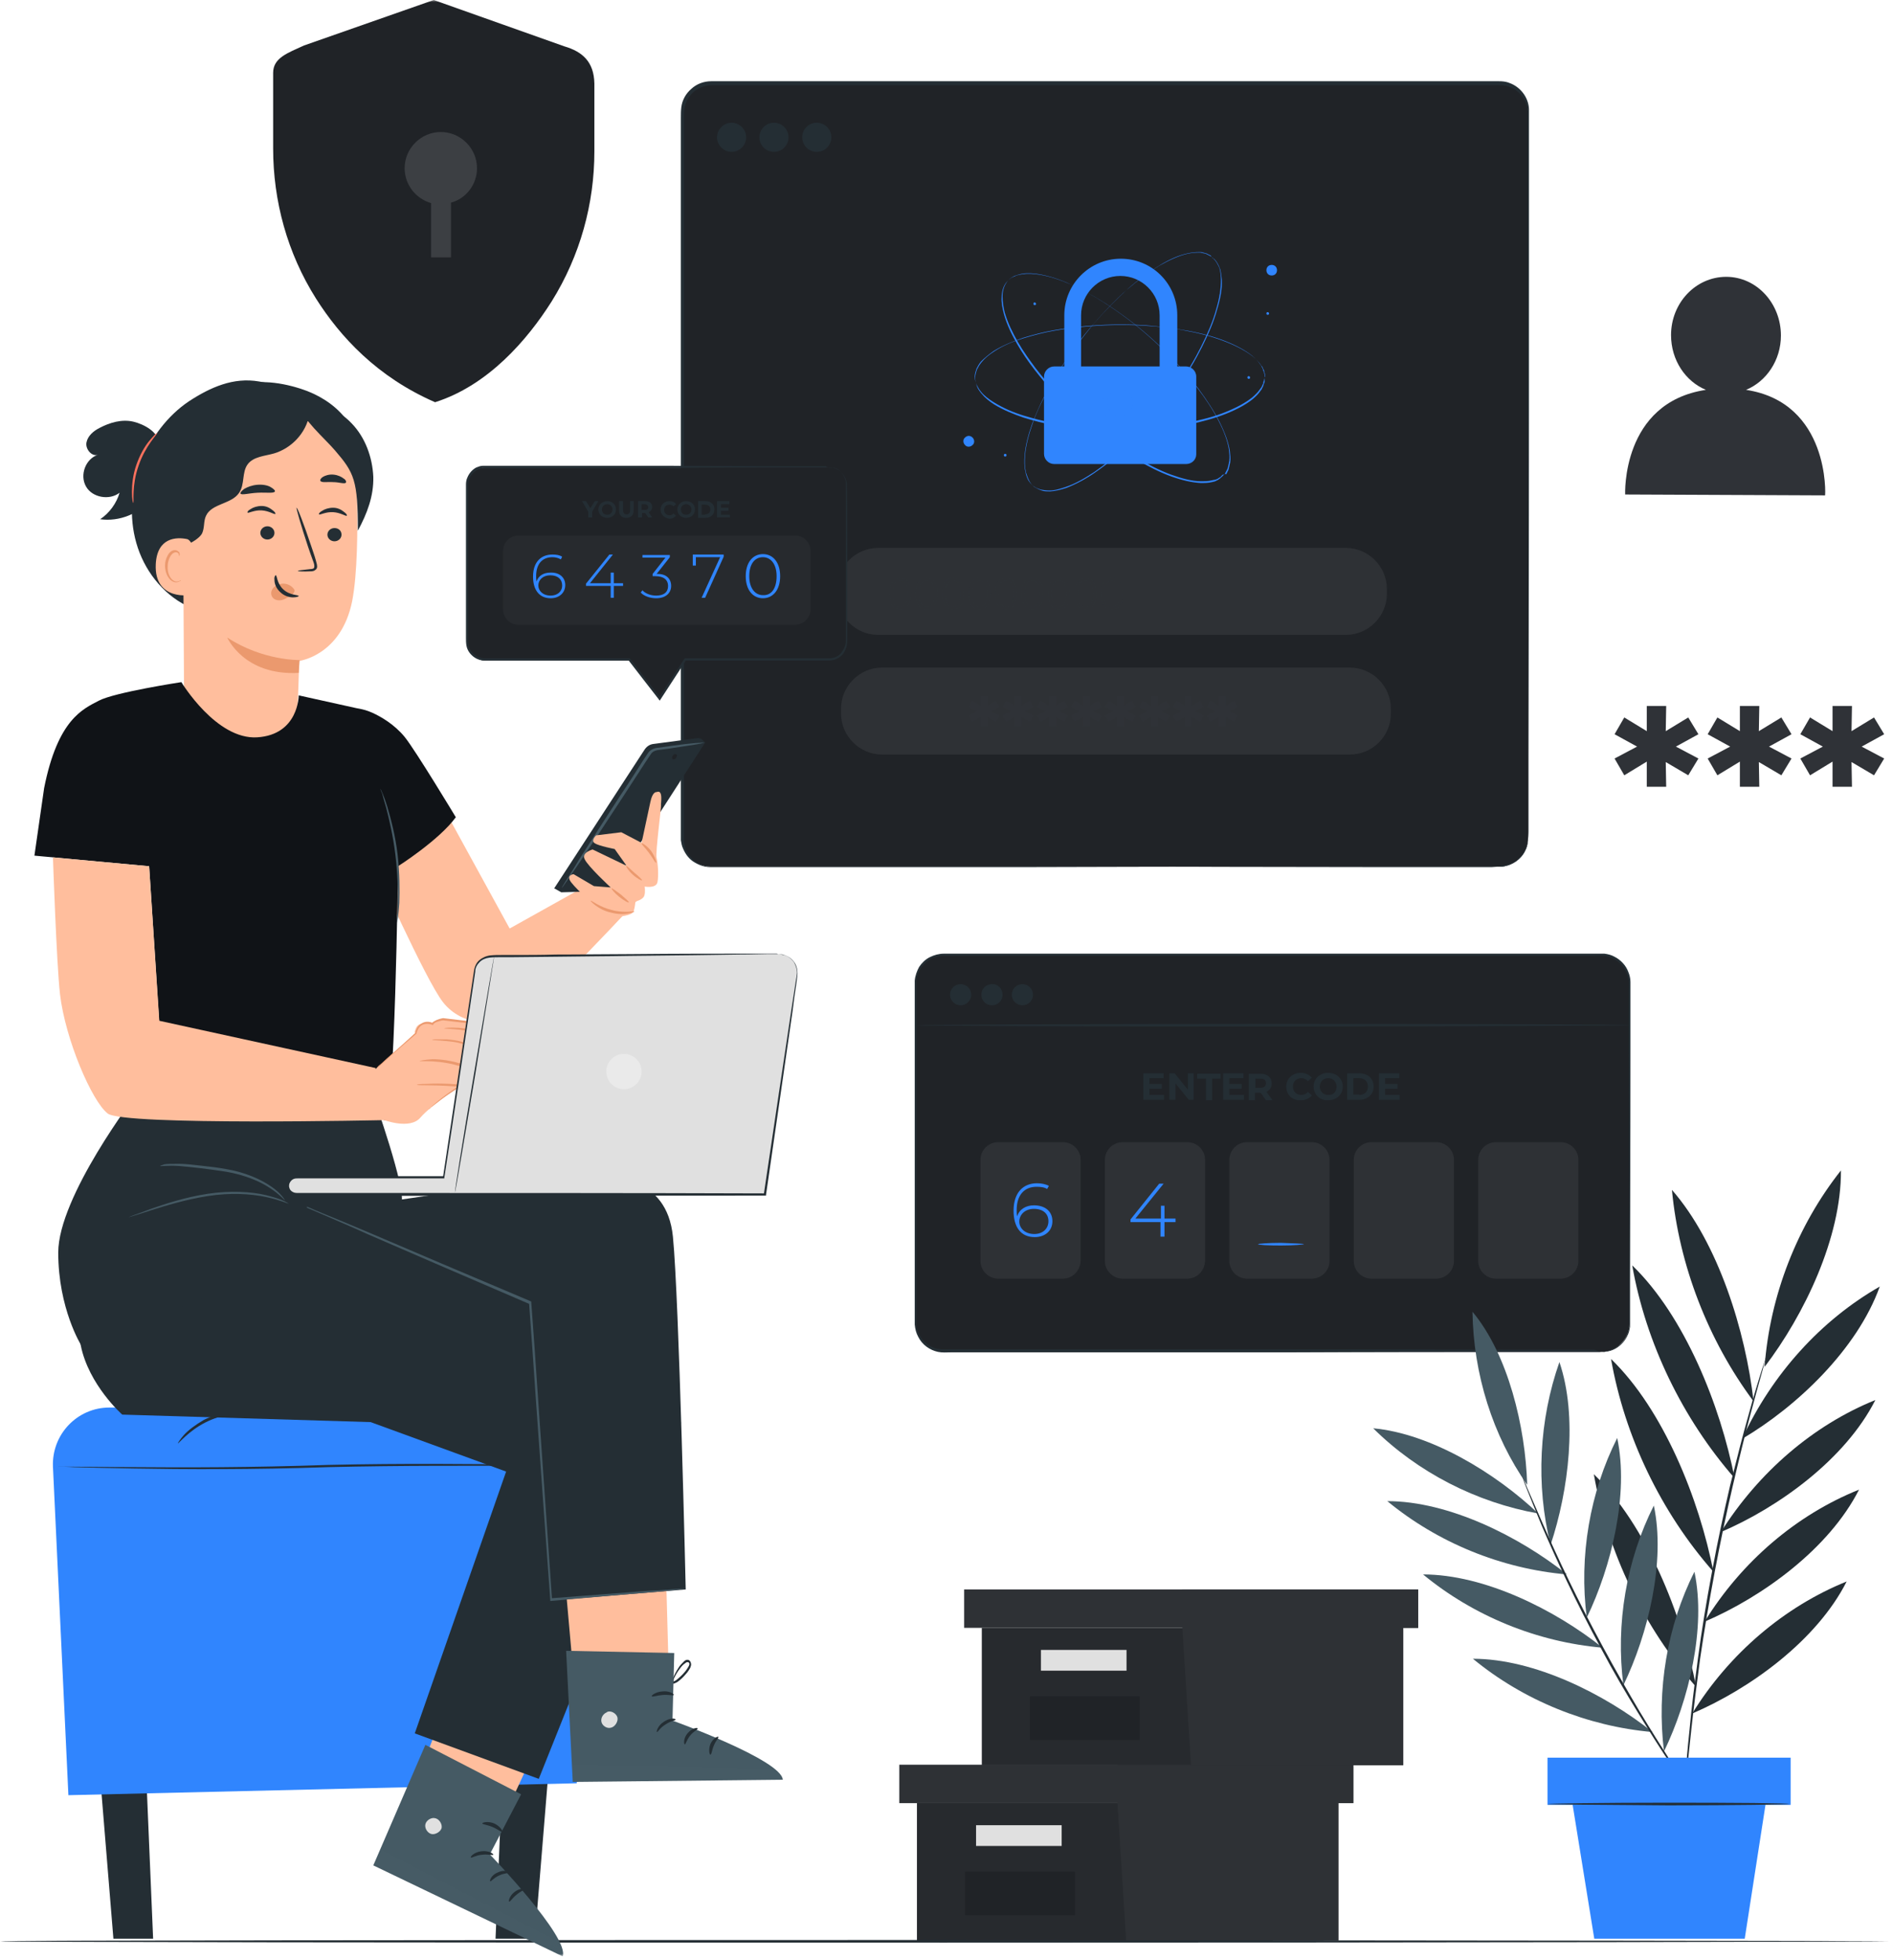 <svg width="429" height="444" viewBox="0 0 429 444" fill="none" xmlns="http://www.w3.org/2000/svg">
<g clip-path="url(#clip0_435_132)">
<mask id="mask0_435_132" style="mask-type:luminance" maskUnits="userSpaceOnUse" x="0" y="0" width="429" height="444">
<path d="M428.1 0H0V443.1H428.1V0Z" fill="white"/>
</mask>
<g mask="url(#mask0_435_132)">
<path d="M395.7 88.3C400.3 86.4 403.6 81.6 403.6 76C403.6 68.7 398.1 62.7 391.2 62.7C384.3 62.7 378.7 68.6 378.7 75.9C378.7 81.6 382 86.4 386.6 88.3C367.4 91.2 368.3 112 368.3 112L413.6 112.2C413.7 112.3 414.7 91.2 395.7 88.3Z" fill="#2F3237"/>
<path d="M127.9 10.5L98.3 0L68.9 10.3C65.2 12 61.9 13.1 61.9 16.5V33.6C61.9 45.5 65.1 57.3 71.6 67.6C77.1 76.3 85.5 85.4 98.6 91.1C110.6 87.3 119.5 77 125 68.3C131.5 57.9 134.7 46.1 134.7 34.3V18.9C134.6 14 132 11.7 127.9 10.5Z" fill="#202327"/>
<path d="M108.1 38.1C108.1 33.6 104.4 29.9 99.9 29.9C95.4 29.9 91.7 33.6 91.7 38.1C91.7 41.8 94.2 45 97.7 46V58.3H102.2V45.9C105.6 45 108.1 41.8 108.1 38.1Z" fill="#3C3F43"/>
<path d="M379.8 169.1L384.9 171.8L382.6 175.6L377.5 172.6L377.6 178.2H373.2V172.5L368.1 175.6L365.9 171.8L371 169.1L365.9 166.3L368.1 162.5L373.2 165.6V159.9H377.6L377.5 165.6L382.6 162.5L384.9 166.3L379.8 169.1Z" fill="#2F3237"/>
<path d="M400.9 169.1L406 171.8L403.7 175.6L398.6 172.6L398.7 178.2H394.3V172.5L389.2 175.6L387 171.8L392.1 169.1L387 166.3L389.2 162.5L394.3 165.6V159.9H398.7L398.6 165.6L403.7 162.5L406 166.3L400.9 169.1Z" fill="#2F3237"/>
<path d="M421.9 169.1L427 171.8L424.7 175.6L419.6 172.6L419.7 178.2H415.3V172.5L410.2 175.6L408 171.8L413.1 169.1L408 166.3L410.2 162.5L415.3 165.6V159.9H419.7L419.6 165.6L424.7 162.5L427 166.3L421.9 169.1Z" fill="#2F3237"/>
<path d="M207.8 408.4V439.5H253.2H303.3V408.4H207.8Z" fill="#272A2E"/>
<path d="M203.8 399.7V408.4H306.7V399.7H253.2H203.8Z" fill="#2E3135"/>
<path d="M255.2 439.5H303.3V408.4H306.7V399.7H253.2V407.6L255.2 439.5Z" fill="#2E3135"/>
<path d="M240.6 413.4H221.2V418.1H240.6V413.4Z" fill="#E0E0E0"/>
<path d="M243.6 423.9H218.7V433.8H243.6V423.9Z" fill="#202327"/>
<path d="M222.5 368.7V399.8H267.9H318V368.7H222.5Z" fill="#272A2E"/>
<path d="M218.5 360V368.7H321.4V360H267.9H218.5Z" fill="#2E3135"/>
<path d="M269.9 399.8H318V368.7H321.4V360H267.9V367.9L269.9 399.8Z" fill="#2E3135"/>
<path d="M255.3 373.7H235.9V378.4H255.3V373.7Z" fill="#E0E0E0"/>
<path d="M258.3 384.2H233.4V394.1H258.3V384.2Z" fill="#202327"/>
<path d="M428.1 439.7C428.1 439.8 332.3 440 214 440C95.8 440 0 439.9 0 439.7C0 439.5 95.8 439.4 214.1 439.4C332.3 439.5 428.1 439.6 428.1 439.7Z" fill="#242E34"/>
<path d="M339.8 196.3H161.1C157.5 196.3 154.5 193.4 154.5 189.7V25.4C154.5 21.8 157.4 18.8 161.1 18.8H339.7C343.3 18.8 346.3 21.7 346.3 25.4V189.7C346.3 193.4 343.4 196.3 339.8 196.3Z" fill="#202327"/>
<path d="M339.8 196.3C339.8 196.3 340 196.3 340.3 196.3C340.6 196.3 341.1 196.2 341.7 196C342.3 195.8 343 195.5 343.7 195C344.4 194.5 345.2 193.7 345.7 192.6C346.3 191.5 346.4 190.2 346.3 188.7C346.3 187.2 346.3 185.6 346.3 183.8C346.3 180.3 346.3 176.2 346.3 171.6C346.3 153.2 346.3 126.6 346.2 93.7C346.2 77.3 346.2 59.2 346.2 39.9C346.2 35.1 346.2 30.2 346.2 25.2C346.1 22.8 344.4 20.5 342.1 19.7C341 19.2 339.7 19.3 338.4 19.3C337.1 19.3 335.8 19.3 334.6 19.3C324.3 19.3 313.7 19.3 302.8 19.3C259.3 19.3 211.5 19.3 161.3 19.3C159.8 19.3 158.3 19.9 157.2 20.8C156.1 21.8 155.3 23.2 155.1 24.7C155 25.4 155 26.2 155 27V29.3C155 30.9 155 32.4 155 34C155 40.2 155 46.4 155 52.5C155 64.7 155 76.8 155 88.6C155 112.3 155 135.1 155 156.9C155 167.8 155 178.4 155 188.7C155 189.3 155 190 155 190.6C155.1 191.2 155.2 191.8 155.4 192.4C155.9 193.5 156.7 194.5 157.7 195.2C158.7 195.9 159.9 196.3 161.1 196.3C162.4 196.3 163.6 196.3 164.9 196.3C169.9 196.3 174.8 196.3 179.7 196.3C199 196.3 217.1 196.3 233.5 196.3C266.4 196.3 293 196.4 311.4 196.4C320.6 196.4 327.7 196.4 332.6 196.4C335 196.4 336.9 196.4 338.1 196.4C339.1 196.3 339.8 196.3 339.8 196.3C339.8 196.3 339.2 196.3 337.9 196.3C336.7 196.3 334.8 196.3 332.4 196.3C327.6 196.3 320.4 196.3 311.2 196.3C292.8 196.3 266.2 196.3 233.3 196.4C216.9 196.4 198.8 196.4 179.5 196.4C174.7 196.4 169.7 196.4 164.7 196.4C163.4 196.4 162.2 196.4 160.9 196.4C159.6 196.4 158.3 195.9 157.2 195.2C156.1 194.5 155.3 193.4 154.8 192.2C154.5 191.6 154.4 190.9 154.3 190.3C154.3 189.6 154.3 189 154.3 188.4C154.3 178.1 154.3 167.5 154.3 156.6C154.3 134.8 154.3 112 154.3 88.3C154.3 76.5 154.3 64.4 154.3 52.2C154.3 46.1 154.3 39.9 154.3 33.7C154.3 32.2 154.3 30.6 154.3 29V26.7C154.3 25.9 154.3 25.1 154.4 24.3C154.6 22.7 155.4 21.2 156.7 20.1C157.9 19 159.5 18.4 161.2 18.4C211.4 18.4 259.2 18.4 302.7 18.4C313.6 18.4 324.2 18.4 334.5 18.4C335.8 18.4 337.1 18.4 338.3 18.4C339.6 18.4 340.9 18.3 342.1 18.8C344.6 19.7 346.4 22.1 346.5 24.7C346.5 29.7 346.5 34.6 346.5 39.5C346.5 58.8 346.5 76.9 346.5 93.3C346.5 126.2 346.4 152.8 346.4 171.2C346.4 175.8 346.4 179.9 346.4 183.4C346.4 185.2 346.4 186.8 346.4 188.3C346.4 189.8 346.3 191.2 345.7 192.3C345.2 193.4 344.4 194.2 343.7 194.8C343 195.4 342.2 195.6 341.6 195.8C341 196 340.5 196 340.2 196C339.9 196.3 339.8 196.3 339.8 196.3Z" fill="#242E34"/>
<path d="M169.1 31.1C169.1 32.9 167.6 34.4 165.8 34.4C164 34.4 162.5 32.9 162.5 31.1C162.5 29.3 164 27.8 165.8 27.8C167.6 27.8 169.1 29.3 169.1 31.1Z" fill="#242E34"/>
<path d="M175.4 34.4C177.222 34.4 178.7 32.922 178.7 31.1C178.7 29.277 177.222 27.8 175.4 27.8C173.577 27.8 172.1 29.277 172.1 31.1C172.1 32.922 173.577 34.4 175.4 34.4Z" fill="#242E34"/>
<path d="M185.1 34.4C186.922 34.4 188.4 32.922 188.4 31.1C188.4 29.277 186.922 27.8 185.1 27.8C183.277 27.8 181.8 29.277 181.8 31.1C181.8 32.922 183.277 34.4 185.1 34.4Z" fill="#242E34"/>
<path d="M277.5 107.4C277.5 107.4 277.6 107.3 277.7 107.1C277.7 107 277.8 107 277.8 106.9C277.8 106.8 277.9 106.8 277.9 106.7C278 106.5 278.1 106.4 278.2 106.1C278.2 106 278.3 105.9 278.3 105.7C278.3 105.6 278.4 105.4 278.4 105.3C278.4 105.2 278.5 105 278.5 104.8C278.5 104.6 278.6 104.5 278.6 104.3C278.7 103.6 278.6 102.7 278.5 101.8C278.2 99.9 277.4 97.7 276.2 95.4C275 93 273.3 90.4 271.3 87.8C269.3 85.1 266.8 82.4 264 79.6C261.2 76.8 258 74 254.4 71.4C252.6 70.1 250.7 68.8 248.7 67.6C246.7 66.4 244.6 65.3 242.4 64.3C240.2 63.3 237.8 62.5 235.4 62.1C234.2 61.9 232.9 61.8 231.7 62C231.1 62.1 230.5 62.3 229.9 62.5C229.3 62.8 228.8 63.1 228.4 63.6C228 64.1 227.7 64.6 227.5 65.2C227.3 65.8 227.2 66.4 227.2 67.1C227.2 68.4 227.4 69.6 227.7 70.8C228.4 73.2 229.5 75.4 230.7 77.5C231.9 79.6 233.3 81.5 234.7 83.4C236.1 85.2 237.6 87 239.1 88.6C242.1 91.9 245.3 94.7 248.3 97.2C251.4 99.7 254.4 101.8 257.3 103.5C260.2 105.2 262.9 106.6 265.4 107.5C267.9 108.4 270.2 109 272.1 109C273 109 273.9 109 274.6 108.8C274.8 108.8 274.9 108.7 275.1 108.7C275.3 108.7 275.4 108.6 275.6 108.6C275.7 108.5 275.9 108.5 276 108.4C276.1 108.3 276.2 108.3 276.3 108.2C276.5 108.1 276.7 108 276.8 107.8C276.9 107.7 276.9 107.7 277 107.6C277.1 107.5 277.1 107.5 277.2 107.5C277.4 107.5 277.5 107.4 277.5 107.4C277.5 107.4 277.4 107.5 277.2 107.7C277.2 107.7 277.1 107.8 277 107.9C276.9 108 276.9 108 276.8 108.1C276.6 108.2 276.5 108.4 276.3 108.5C276.2 108.6 276.1 108.6 276 108.7C275.9 108.8 275.7 108.8 275.6 108.9C275.5 109 275.3 109 275.1 109.1C274.9 109.1 274.8 109.2 274.6 109.2C273.9 109.4 273 109.4 272.1 109.4C270.2 109.3 267.9 108.8 265.4 107.9C262.9 107 260.1 105.6 257.2 103.9C254.3 102.2 251.3 100.1 248.2 97.6C245.1 95.1 242 92.3 238.9 89C237.4 87.4 235.9 85.6 234.5 83.8C233.1 82 231.7 80 230.5 77.9C229.3 75.8 228.2 73.6 227.5 71.1C227.2 69.9 226.9 68.6 227 67.3C227 66.7 227.1 66 227.3 65.4C227.5 64.8 227.8 64.2 228.3 63.7C228.7 63.2 229.3 62.8 229.9 62.6C230.5 62.3 231.1 62.2 231.7 62.1C233 61.9 234.2 62 235.5 62.2C238 62.6 240.3 63.4 242.6 64.4C244.8 65.4 246.9 66.5 248.9 67.7C250.9 68.9 252.8 70.2 254.6 71.5C258.2 74.1 261.4 76.9 264.2 79.7C267 82.5 269.5 85.3 271.5 87.9C273.5 90.6 275.2 93.2 276.4 95.6C277.6 98 278.4 100.2 278.7 102.1C278.8 103 278.9 103.9 278.8 104.6C278.8 104.8 278.7 105 278.7 105.1C278.7 105.3 278.6 105.4 278.6 105.6C278.6 105.7 278.5 105.9 278.5 106C278.5 106.1 278.4 106.3 278.4 106.4C278.3 106.6 278.2 106.8 278.1 107C278.1 107.1 278 107.2 278 107.2C278 107.3 277.9 107.3 277.9 107.4C277.6 107.3 277.5 107.4 277.5 107.4Z" fill="#3085FE"/>
<path d="M286.6 85.5C286.6 85.5 286.6 85.4 286.6 85.1C286.6 85 286.6 85 286.6 84.9C286.6 84.8 286.6 84.7 286.5 84.6C286.5 84.4 286.4 84.2 286.3 84C286.3 83.9 286.2 83.8 286.2 83.6C286.1 83.5 286.1 83.3 286 83.2C285.9 83.1 285.9 82.9 285.8 82.8C285.7 82.7 285.6 82.5 285.5 82.4C285.1 81.8 284.5 81.2 283.8 80.6C282.3 79.4 280.3 78.3 277.8 77.3C275.3 76.3 272.4 75.5 269.1 74.9C265.8 74.3 262.1 73.8 258.2 73.6C254.2 73.4 250 73.5 245.6 73.9C243.4 74.1 241.1 74.4 238.8 74.8C236.5 75.2 234.2 75.8 231.9 76.5C229.6 77.3 227.3 78.2 225.2 79.5C224.2 80.2 223.2 81 222.3 81.9C221.9 82.4 221.6 82.9 221.3 83.5C221.1 84.1 220.9 84.7 220.9 85.3C220.9 85.9 221.1 86.6 221.3 87.1C221.6 87.7 221.9 88.2 222.3 88.7C223.1 89.7 224.1 90.4 225.2 91.1C227.3 92.4 229.6 93.4 231.9 94.1C234.2 94.8 236.5 95.4 238.8 95.8C241.1 96.2 243.4 96.5 245.6 96.7C250 97.1 254.3 97.2 258.2 97C262.2 96.8 265.8 96.4 269.1 95.7C272.4 95.1 275.4 94.3 277.8 93.3C280.3 92.3 282.3 91.2 283.8 90C284.5 89.4 285.1 88.8 285.5 88.2C285.6 88.1 285.7 87.9 285.8 87.8C285.9 87.7 286 87.5 286 87.4C286.1 87.3 286.1 87.1 286.2 87C286.3 86.9 286.3 86.7 286.3 86.6C286.4 86.4 286.4 86.2 286.5 86C286.5 85.9 286.5 85.8 286.6 85.7C286.6 85.6 286.6 85.6 286.6 85.5C286.6 85.5 286.6 85.6 286.6 85.9C286.6 86 286.6 86 286.6 86.1C286.6 86.2 286.6 86.3 286.6 86.4C286.6 86.6 286.5 86.8 286.4 87C286.4 87.1 286.3 87.2 286.3 87.4C286.2 87.5 286.2 87.7 286.1 87.8C286 87.9 286 88.1 285.9 88.2C285.8 88.3 285.7 88.5 285.6 88.6C285.2 89.2 284.6 89.8 283.9 90.4C282.4 91.6 280.4 92.7 277.9 93.7C275.4 94.7 272.5 95.5 269.2 96.2C265.9 96.8 262.2 97.3 258.3 97.5C254.3 97.7 250.1 97.7 245.7 97.2C243.5 97 241.2 96.7 238.9 96.3C236.6 95.9 234.3 95.3 232 94.6C229.7 93.8 227.4 92.9 225.3 91.6C224.2 90.9 223.2 90.1 222.4 89.1C222 88.6 221.6 88.1 221.4 87.5C221.2 86.9 221 86.3 221 85.6C221 84.9 221.2 84.3 221.4 83.7C221.7 83.1 222 82.6 222.4 82.1C223.2 81.1 224.2 80.3 225.3 79.6C227.4 78.2 229.7 77.3 232 76.6C234.3 75.9 236.6 75.3 238.9 74.9C241.2 74.5 243.5 74.2 245.7 74C250.1 73.6 254.4 73.5 258.3 73.7C262.3 73.9 265.9 74.3 269.2 75C272.5 75.6 275.5 76.5 278 77.5C280.5 78.5 282.5 79.6 284 80.8C284.7 81.4 285.3 82 285.7 82.6C285.8 82.7 285.9 82.9 286 83C286.1 83.1 286.2 83.3 286.2 83.4C286.3 83.5 286.3 83.7 286.4 83.8C286.5 83.9 286.5 84.1 286.5 84.2C286.6 84.4 286.6 84.6 286.7 84.8C286.7 84.9 286.7 85 286.7 85.1C286.7 85.2 286.7 85.3 286.7 85.3C286.6 85.4 286.6 85.5 286.6 85.5Z" fill="#3085FE"/>
<path d="M274.599 58.2C274.599 58.2 274.499 58.1 274.299 58C274.199 58 274.199 57.9 274.099 57.9C273.999 57.9 273.999 57.8 273.899 57.8C273.699 57.7 273.499 57.6 273.299 57.5C273.199 57.5 273.099 57.4 272.899 57.4C272.799 57.4 272.599 57.3 272.499 57.3C272.399 57.3 272.199 57.2 271.999 57.2C271.799 57.2 271.699 57.2 271.499 57.2C270.799 57.2 269.899 57.3 268.999 57.5C267.199 57.9 264.999 58.9 262.699 60.2C260.399 61.6 257.999 63.4 255.399 65.6C252.899 67.8 250.299 70.5 247.699 73.5C245.099 76.5 242.599 79.9 240.199 83.6C238.999 85.5 237.899 87.5 236.799 89.5C235.699 91.6 234.799 93.7 233.899 96C233.099 98.3 232.399 100.7 232.199 103.2C232.099 104.4 232.099 105.7 232.399 106.9C232.499 107.5 232.699 108.1 232.999 108.7C233.299 109.2 233.699 109.7 234.199 110.1C234.699 110.5 235.299 110.7 235.899 110.9C236.499 111 237.099 111.1 237.799 111.1C239.099 111.1 240.299 110.7 241.499 110.3C243.899 109.5 245.999 108.2 247.999 106.9C249.999 105.5 251.899 104 253.599 102.5C255.299 101 256.999 99.4 258.499 97.7C261.499 94.5 264.199 91.1 266.499 87.9C268.799 84.7 270.699 81.5 272.199 78.5C273.699 75.5 274.899 72.7 275.599 70.1C276.399 67.5 276.699 65.2 276.699 63.4C276.699 62.5 276.599 61.6 276.399 60.9C276.399 60.7 276.299 60.6 276.199 60.4C276.099 60.2 276.099 60.1 275.999 60C275.899 59.9 275.899 59.7 275.799 59.6C275.699 59.5 275.699 59.4 275.599 59.3C275.499 59.1 275.299 58.9 275.199 58.8C275.099 58.7 275.099 58.7 274.999 58.6C274.899 58.5 274.899 58.5 274.799 58.5C274.699 58.3 274.599 58.2 274.599 58.2C274.599 58.2 274.699 58.3 274.899 58.5C274.899 58.5 274.999 58.6 275.099 58.6C275.199 58.7 275.199 58.7 275.299 58.8C275.399 58.9 275.599 59.1 275.699 59.3C275.799 59.4 275.799 59.5 275.899 59.6C275.999 59.7 275.999 59.9 276.099 60C276.199 60.1 276.199 60.3 276.299 60.4C276.399 60.6 276.399 60.7 276.499 60.9C276.699 61.6 276.799 62.4 276.899 63.4C276.999 65.3 276.599 67.6 275.799 70.2C275.099 72.8 273.899 75.6 272.399 78.6C270.899 81.6 268.999 84.8 266.699 88C264.399 91.2 261.799 94.6 258.699 97.8C257.199 99.4 255.499 101 253.799 102.6C252.099 104.2 250.199 105.6 248.199 107C246.199 108.4 243.999 109.6 241.699 110.5C240.499 110.9 239.299 111.2 237.999 111.3C237.399 111.3 236.699 111.3 236.099 111.1C235.499 110.9 234.899 110.6 234.399 110.3C233.899 109.9 233.499 109.4 233.199 108.8C232.899 108.2 232.699 107.6 232.499 107C232.199 105.7 232.199 104.5 232.299 103.2C232.499 100.7 233.199 98.3 233.999 96C234.799 93.7 235.799 91.5 236.899 89.5C237.999 87.4 239.099 85.4 240.299 83.6C242.699 79.8 245.299 76.5 247.799 73.4C250.399 70.4 252.999 67.8 255.499 65.5C257.999 63.3 260.499 61.5 262.799 60.1C265.099 58.7 267.199 57.8 269.099 57.4C269.999 57.2 270.899 57.1 271.599 57.1C271.799 57.1 271.999 57.1 272.099 57.1C272.299 57.1 272.399 57.1 272.599 57.2C272.799 57.2 272.899 57.3 272.999 57.3C273.099 57.3 273.299 57.4 273.399 57.4C273.599 57.5 273.799 57.6 273.999 57.7C274.099 57.7 274.199 57.8 274.199 57.8C274.299 57.8 274.299 57.9 274.399 57.9C274.499 58.1 274.599 58.2 274.599 58.2Z" fill="#3085FE"/>
<path d="M220.4 99.1C220.9 99.6 220.9 100.4 220.4 100.8C219.9 101.3 219.1 101.3 218.7 100.8C218.2 100.3 218.2 99.5 218.7 99.1C219.2 98.6 219.9 98.6 220.4 99.1Z" fill="#3085FE"/>
<path d="M289.4 61.2C289.4 61.9 288.9 62.4 288.2 62.4C287.5 62.4 287 61.9 287 61.2C287 60.5 287.5 60 288.2 60C288.9 60 289.4 60.5 289.4 61.2Z" fill="#3085FE"/>
<path d="M228.1 103.1C228.1 103.3 228 103.4 227.8 103.4C227.6 103.4 227.5 103.3 227.5 103.1C227.5 102.9 227.6 102.8 227.8 102.8C228 102.8 228.1 102.9 228.1 103.1Z" fill="#3085FE"/>
<path d="M234.8 68.8C234.8 69 234.7 69.1 234.5 69.1C234.3 69.1 234.2 69 234.2 68.8C234.2 68.6 234.3 68.5 234.5 68.5C234.6 68.5 234.8 68.7 234.8 68.8Z" fill="#3085FE"/>
<path d="M283.3 85.499C283.3 85.699 283.2 85.799 283 85.799C282.8 85.799 282.7 85.699 282.7 85.499C282.7 85.299 282.8 85.199 283 85.199C283.1 85.199 283.3 85.299 283.3 85.499Z" fill="#3085FE"/>
<path d="M287.6 70.999C287.6 71.199 287.499 71.299 287.299 71.299C287.099 71.299 287 71.199 287 70.999C287 70.799 287.099 70.699 287.299 70.699C287.399 70.699 287.6 70.799 287.6 70.999Z" fill="#3085FE"/>
<path d="M266.6 92.3H262.8V71.4C262.8 66.5 258.8 62.5 253.9 62.5C249 62.5 245 66.5 245 71.4V92.3H241.2V71.4C241.2 64.4 246.9 58.6 254 58.6C261.1 58.6 266.8 64.3 266.8 71.4V92.3H266.6Z" fill="#3085FE"/>
<g opacity="0.3">
<g opacity="0.3">
<g opacity="0.3">
<path opacity="0.3" d="M266.6 92.3H262.8V71.4C262.8 66.5 258.8 62.5 253.9 62.5C249 62.5 245 66.5 245 71.4V92.3H241.2V71.4C241.2 64.4 246.9 58.6 254 58.6C261.1 58.6 266.8 64.3 266.8 71.4V92.3H266.6Z" fill="#3085FE"/>
</g>
</g>
</g>
<path d="M268.8 105.1H238.9C237.7 105.1 236.6 104.1 236.6 102.8V85.3C236.6 84.1 237.6 83 238.9 83H268.8C270 83 271.1 84 271.1 85.3V102.9C271.1 104.1 270.1 105.1 268.8 105.1Z" fill="#3085FE"/>
<g opacity="0.3">
<g opacity="0.3">
<path opacity="0.3" d="M256.699 91.2C256.699 89.6 255.399 88.3 253.799 88.3C252.199 88.3 250.899 89.6 250.899 91.2C250.899 92.5 251.799 93.6 252.999 94V98.3H254.599V94C255.899 93.6 256.699 92.5 256.699 91.2Z" fill="#3085FE"/>
</g>
</g>
<path d="M238.499 103C238.399 103 238.399 99.3 238.399 94.8C238.399 90.3 238.499 86.6 238.499 86.6C238.599 86.6 238.599 90.3 238.599 94.8C238.599 99.3 238.599 103 238.499 103Z" fill="#3085FE"/>
<path d="M251.6 94.9C251.6 94.9 251.5 94.9 251.3 94.7C251.1 94.6 250.8 94.3 250.6 93.9C250.1 93.2 249.6 91.9 249.9 90.5C250.2 89.1 251.2 88.2 252 87.8C252.4 87.6 252.8 87.5 253 87.5C253.2 87.5 253.4 87.5 253.4 87.5C253.4 87.6 252.9 87.6 252.1 88C251.4 88.4 250.4 89.3 250.1 90.6C249.8 91.9 250.2 93.1 250.7 93.8C251.2 94.5 251.7 94.8 251.6 94.9Z" fill="#3085FE"/>
<path d="M305 143.8H199C193.9 143.8 189.7 139.6 189.7 134.5V133.4C189.7 128.3 193.9 124.1 199 124.1H305C310.1 124.1 314.3 128.3 314.3 133.4V134.5C314.3 139.6 310.1 143.8 305 143.8Z" fill="#2E3135"/>
<path d="M305.9 170.9H199.9C194.8 170.9 190.6 166.7 190.6 161.6V160.5C190.6 155.4 194.8 151.2 199.9 151.2H305.9C311 151.2 315.2 155.4 315.2 160.5V161.6C315.2 166.8 311 170.9 305.9 170.9Z" fill="#2E3135"/>
<path d="M224.6 161.1L226.5 162.1L225.7 163.5L223.8 162.4V164.5H222.2V162.4L220.3 163.5L219.5 162.1L221.4 161.1L219.5 160.1L220.3 158.7L222.2 159.8V157.7H223.8V159.8L225.7 158.7L226.5 160.1L224.6 161.1Z" fill="#2F3237"/>
<path d="M232.3 161.1L234.2 162.1L233.4 163.5L231.5 162.4V164.5H229.9V162.4L228 163.5L227.2 162.1L229.1 161.1L227.2 160.1L228 158.7L229.9 159.8V157.7H231.5V159.8L233.4 158.7L234.2 160.1L232.3 161.1Z" fill="#2F3237"/>
<path d="M240.1 161.1L242 162.1L241.2 163.5L239.3 162.4V164.5H237.7V162.4L235.8 163.5L235 162.1L236.9 161.1L235 160.1L235.8 158.7L237.7 159.8V157.7H239.3V159.8L241.2 158.7L242 160.1L240.1 161.1Z" fill="#2F3237"/>
<path d="M247.8 161.1L249.7 162.1L248.9 163.5L247 162.4V164.5H245.4V162.4L243.5 163.5L242.7 162.1L244.6 161.1L242.7 160.1L243.5 158.7L245.4 159.8V157.7H247V159.8L248.9 158.7L249.7 160.1L247.8 161.1Z" fill="#2F3237"/>
<path d="M255.5 161.1L257.4 162.1L256.6 163.5L254.7 162.4V164.5H253.1V162.4L251.2 163.5L250.4 162.1L252.3 161.1L250.4 160.1L251.2 158.7L253.1 159.8V157.7H254.7V159.8L256.6 158.7L257.4 160.1L255.5 161.1Z" fill="#2F3237"/>
<path d="M263.2 161.1L265.1 162.1L264.3 163.5L262.4 162.4V164.5H260.8V162.4L258.9 163.5L258.1 162.1L260 161.1L258.1 160.1L258.9 158.7L260.8 159.8V157.7H262.4V159.8L264.3 158.7L265.1 160.1L263.2 161.1Z" fill="#2F3237"/>
<path d="M270.9 161.1L272.8 162.1L272 163.5L270.1 162.4V164.5H268.5V162.4L266.6 163.5L265.8 162.1L267.7 161.1L265.8 160.1L266.6 158.7L268.5 159.8V157.7H270.1V159.8L272 158.7L272.8 160.1L270.9 161.1Z" fill="#2F3237"/>
<path d="M278.6 161.1L280.5 162.1L279.7 163.5L277.8 162.4V164.5H276.2V162.4L274.3 163.5L273.5 162.1L275.4 161.1L273.5 160.1L274.3 158.7L276.2 159.8V157.7H277.8V159.8L279.7 158.7L280.5 160.1L278.6 161.1Z" fill="#2F3237"/>
<path d="M362.9 306.2H213.9C210.4 306.2 207.5 303.3 207.5 299.8V222.7C207.5 219.2 210.4 216.3 213.9 216.3H362.9C366.4 216.3 369.3 219.2 369.3 222.7V299.8C369.2 303.3 366.4 306.2 362.9 306.2Z" fill="#202327"/>
<path d="M362.9 306.2C362.9 306.2 363.3 306.2 364.2 306C365 305.8 366.2 305.4 367.4 304.3C368 303.7 368.5 303 368.8 302C369 301.5 369.1 301 369.2 300.5C369.2 300 369.2 299.4 369.2 298.8C369.2 296.4 369.2 293.6 369.2 290.5C369.2 278 369.2 260 369.1 237.7C369.1 234.9 369.1 232.1 369.1 229.1C369.1 227.6 369.1 226.2 369.1 224.7C369.1 223.2 369.3 221.7 368.6 220.3C368 218.9 367 217.8 365.6 217.1C364.9 216.8 364.2 216.5 363.4 216.5C362.7 216.4 361.8 216.5 361.1 216.5C357.9 216.5 354.7 216.5 351.4 216.5C338.3 216.5 324.3 216.5 309.6 216.5C280.1 216.5 247.8 216.5 213.8 216.5C212.8 216.5 211.8 216.8 210.9 217.2C210 217.7 209.2 218.4 208.7 219.2C208.2 220.1 207.8 221 207.7 222C207.7 223 207.7 224.1 207.7 225.1C207.7 229.3 207.7 233.5 207.7 237.6C207.7 245.9 207.7 254 207.7 262C207.7 270 207.7 277.9 207.7 285.6C207.7 289.5 207.7 293.3 207.7 297C207.7 297.9 207.7 298.9 207.7 299.8C207.7 300.7 208 301.6 208.4 302.4C209.2 304 210.8 305.2 212.5 305.5C213.4 305.7 214.3 305.6 215.2 305.6C216.1 305.6 217 305.6 217.9 305.6C219.7 305.6 221.5 305.6 223.3 305.6C226.9 305.6 230.4 305.6 233.9 305.6C240.9 305.6 247.7 305.6 254.2 305.6C267.3 305.6 279.5 305.6 290.6 305.6C312.9 305.6 330.9 305.7 343.4 305.7C349.6 305.7 354.5 305.7 357.7 305.7C359.3 305.7 360.6 305.7 361.4 305.7C362.4 306.2 362.9 306.2 362.9 306.2C362.9 306.2 362.5 306.2 361.6 306.2C360.7 306.2 359.5 306.2 357.9 306.2C354.6 306.2 349.8 306.2 343.6 306.2C331.1 306.2 313.1 306.2 290.8 306.3C279.7 306.3 267.5 306.3 254.4 306.3C247.9 306.3 241.1 306.3 234.1 306.3C230.6 306.3 227.1 306.3 223.5 306.3C221.7 306.3 219.9 306.3 218.1 306.3C217.2 306.3 216.3 306.3 215.4 306.3C214.5 306.3 213.6 306.4 212.6 306.2C210.7 305.8 209 304.6 208.1 302.8C207.6 301.9 207.4 301 207.3 300C207.3 299 207.3 298.1 207.3 297.2C207.3 293.4 207.3 289.6 207.3 285.8C207.3 278.1 207.3 270.2 207.3 262.2C207.3 254.2 207.3 246 207.3 237.8C207.3 233.7 207.3 229.5 207.3 225.3C207.3 224.2 207.3 223.2 207.3 222.1C207.4 221 207.8 219.9 208.3 219C208.9 218.1 209.7 217.3 210.7 216.8C211.7 216.3 212.8 216 213.9 216C247.9 216 280.3 216 309.7 216C324.4 216 338.4 216 351.5 216C354.8 216 358 216 361.2 216C362 216 362.8 216 363.6 216C364.4 216.1 365.2 216.3 365.9 216.7C367.3 217.4 368.5 218.7 369 220.1C369.3 220.8 369.5 221.6 369.5 222.4C369.5 223.2 369.5 223.9 369.5 224.7C369.5 226.2 369.5 227.7 369.5 229.1C369.5 232 369.5 234.9 369.5 237.7C369.5 260 369.4 278 369.4 290.5C369.4 293.6 369.4 296.4 369.4 298.8C369.4 299.4 369.4 300 369.4 300.5C369.3 301.1 369.2 301.6 369 302.1C368.6 303.1 368.1 303.8 367.5 304.4C366.3 305.6 365 306 364.2 306.1C363.8 306.2 363.5 306.2 363.3 306.2C363 306.2 362.9 306.2 362.9 306.2Z" fill="#242E34"/>
<path d="M263.8 248V249.1H259.1V243.1H263.7V244.2H260.5V245.5H263.3V246.6H260.5V248H263.8Z" fill="#242E34"/>
<path d="M270.5 243.1V249.1H269.4L266.4 245.4V249.1H265V243.1H266.2L269.2 246.8V243.1H270.5Z" fill="#242E34"/>
<path d="M273.2 244.3H271.3V243.2H276.6V244.3H274.7V249.2H273.3V244.3H273.2Z" fill="#242E34"/>
<path d="M281.9 248V249.1H277.2V243.1H281.8V244.2H278.6V245.5H281.4V246.6H278.6V248H281.9Z" fill="#242E34"/>
<path d="M286.9 249.2L285.7 247.5H285.6H284.4V249.2H283V243.2H285.6C287.2 243.2 288.2 244 288.2 245.4C288.2 246.3 287.7 247 287 247.3L288.4 249.2H286.9ZM285.6 244.3H284.5V246.4H285.6C286.5 246.4 286.9 246 286.9 245.3C286.9 244.7 286.5 244.3 285.6 244.3Z" fill="#242E34"/>
<path d="M291.5 246.1C291.5 244.3 292.899 243 294.799 243C295.799 243 296.699 243.4 297.299 244.1L296.4 244.9C296 244.4 295.5 244.2 294.9 244.2C293.8 244.2 293 245 293 246.1C293 247.2 293.8 248 294.9 248C295.5 248 296 247.8 296.4 247.3L297.299 248.1C296.699 248.8 295.899 249.2 294.799 249.2C292.899 249.3 291.5 248 291.5 246.1Z" fill="#242E34"/>
<path d="M297.7 246.1C297.7 244.3 299.1 243 301 243C302.9 243 304.3 244.3 304.3 246.1C304.3 247.9 302.9 249.2 301 249.2C299.1 249.3 297.7 247.9 297.7 246.1ZM302.9 246.1C302.9 245 302.1 244.2 301 244.2C299.9 244.2 299.1 245 299.1 246.1C299.1 247.2 299.9 248 301 248C302.1 248.1 302.9 247.3 302.9 246.1Z" fill="#242E34"/>
<path d="M305.3 243.1H308C310 243.1 311.3 244.3 311.3 246.1C311.3 247.9 309.9 249.1 308 249.1H305.3V243.1ZM308 248C309.2 248 310 247.3 310 246.1C310 244.9 309.2 244.2 308 244.2H306.7V247.9H308V248Z" fill="#242E34"/>
<path d="M317.2 248V249.1H312.5V243.1H317.1V244.2H313.9V245.5H316.7V246.6H313.9V248H317.2Z" fill="#242E34"/>
<path d="M240.9 289.6H226.2C224 289.6 222.2 287.8 222.2 285.6V262.7C222.2 260.5 224 258.7 226.2 258.7H240.9C243.1 258.7 244.9 260.5 244.9 262.7V285.6C244.8 287.8 243.1 289.6 240.9 289.6Z" fill="#2E3135"/>
<path d="M269.1 289.6H254.4C252.2 289.6 250.4 287.8 250.4 285.6V262.7C250.4 260.5 252.2 258.7 254.4 258.7H269.1C271.3 258.7 273.1 260.5 273.1 262.7V285.6C273 287.8 271.3 289.6 269.1 289.6Z" fill="#2E3135"/>
<path d="M297.3 289.6H282.6C280.4 289.6 278.6 287.8 278.6 285.6V262.7C278.6 260.5 280.4 258.7 282.6 258.7H297.3C299.5 258.7 301.3 260.5 301.3 262.7V285.6C301.3 287.8 299.5 289.6 297.3 289.6Z" fill="#2E3135"/>
<path d="M325.5 289.6H310.8C308.6 289.6 306.8 287.8 306.8 285.6V262.7C306.8 260.5 308.6 258.7 310.8 258.7H325.5C327.7 258.7 329.5 260.5 329.5 262.7V285.6C329.5 287.8 327.7 289.6 325.5 289.6Z" fill="#2E3135"/>
<path d="M353.7 289.6H339C336.8 289.6 335 287.8 335 285.6V262.7C335 260.5 336.8 258.7 339 258.7H353.7C355.9 258.7 357.7 260.5 357.7 262.7V285.6C357.7 287.8 355.9 289.6 353.7 289.6Z" fill="#2E3135"/>
<path d="M238.5 276.6C238.5 278.8 236.8 280.2 234.5 280.2C231.3 280.2 229.7 277.9 229.7 274.2C229.7 270.1 231.9 268 235 268C236 268 237 268.2 237.7 268.6L237.3 269.3C236.7 268.9 235.8 268.8 234.9 268.8C232.2 268.8 230.4 270.6 230.4 274.1C230.4 274.5 230.4 275 230.5 275.5C231 273.9 232.5 273 234.3 273C236.9 273 238.5 274.4 238.5 276.6ZM237.6 276.6C237.6 274.9 236.4 273.8 234.3 273.8C232.3 273.8 231 275.1 231 276.7C231 278.1 232.2 279.5 234.4 279.5C236.3 279.5 237.6 278.3 237.6 276.6Z" fill="#3085FE"/>
<path d="M266.4 276.8H263.9V280.1H263V276.8H256.2V276.2L262.7 268.1H263.7L257.3 276H263.1V273.1H263.9V276H266.4V276.8Z" fill="#3085FE"/>
<path d="M295.5 281.8C295.5 281.9 293.2 282.1 290.3 282.1C287.4 282.1 285.1 282 285.1 281.8C285.1 281.7 287.4 281.5 290.3 281.5C293.1 281.6 295.5 281.7 295.5 281.8Z" fill="#3085FE"/>
<path d="M217.7 227.699C219.025 227.699 220.1 226.625 220.1 225.299C220.1 223.974 219.025 222.899 217.7 222.899C216.374 222.899 215.3 223.974 215.3 225.299C215.3 226.625 216.374 227.699 217.7 227.699Z" fill="#242E34"/>
<path d="M227.2 225.3C227.2 226.7 226.1 227.7 224.8 227.7C223.4 227.7 222.4 226.6 222.4 225.3C222.4 223.9 223.5 222.9 224.8 222.9C226.1 222.8 227.2 223.9 227.2 225.3Z" fill="#242E34"/>
<path d="M231.7 227.699C233.025 227.699 234.1 226.625 234.1 225.299C234.1 223.974 233.025 222.899 231.7 222.899C230.374 222.899 229.3 223.974 229.3 225.299C229.3 226.625 230.374 227.699 231.7 227.699Z" fill="#242E34"/>
<path d="M369.5 232.2C369.5 232.3 333.3 232.5 288.6 232.5C243.9 232.5 207.7 232.4 207.7 232.2C207.7 232.1 243.9 231.9 288.6 231.9C333.3 231.9 369.5 232 369.5 232.2Z" fill="#242E34"/>
<path d="M187.8 105.9H109.9C107.7 105.9 105.8 107.7 105.8 110V145.5C105.8 147.7 107.6 149.6 109.9 149.6H142.6L149.5 158.5L155.3 149.6H187.8C190 149.6 191.9 147.8 191.9 145.5V110C191.8 107.7 190 105.9 187.8 105.9Z" fill="#202327"/>
<path d="M187.8 105.9C187.8 105.9 187.9 105.9 188.2 105.9C188.5 105.9 188.8 106 189.3 106.1C189.8 106.3 190.3 106.6 190.8 107.1C191.3 107.6 191.7 108.4 191.9 109.4C192 113.3 192 118.9 192 126C192 129.6 192 133.5 192 137.8C192 139.9 192 142.1 192 144.4C192 145 192 145.6 191.9 146.2C191.8 146.8 191.5 147.4 191.2 147.9C190.5 148.9 189.3 149.6 188 149.6C178.2 149.6 167.2 149.6 155.3 149.6L155.5 149.5C153.7 152.3 151.7 155.3 149.7 158.4L149.5 158.7L149.3 158.4C147.1 155.6 144.8 152.6 142.4 149.5L142.6 149.6C133.6 149.6 124.2 149.6 114.5 149.6C113.4 149.6 112.2 149.6 111.1 149.6C110.5 149.6 110 149.6 109.4 149.6C108.8 149.5 108.2 149.3 107.7 149C106.7 148.4 105.9 147.4 105.7 146.2C105.6 145.6 105.6 145 105.6 144.5V142.8C105.6 138.4 105.6 134.1 105.6 129.8C105.6 125.5 105.6 121.4 105.6 117.3C105.6 115.3 105.6 113.2 105.6 111.2V109.7C105.6 109.2 105.7 108.6 105.9 108.2C106.3 107.2 107 106.4 107.9 105.9C108.4 105.7 108.9 105.5 109.4 105.5C109.9 105.5 110.4 105.5 110.9 105.5C111.9 105.5 112.8 105.5 113.8 105.5C115.7 105.5 117.6 105.5 119.4 105.5C123.1 105.5 126.7 105.5 130.2 105.5C137.2 105.5 143.6 105.5 149.5 105.5C161.3 105.5 170.9 105.6 177.5 105.6C180.8 105.6 183.4 105.6 185.1 105.6C186 105.6 186.6 105.6 187.1 105.6C187.5 105.9 187.8 105.9 187.8 105.9C187.8 105.9 187.6 105.9 187.1 105.9C186.6 105.9 186 105.9 185.1 105.9C183.3 105.9 180.8 105.9 177.5 105.9C170.9 105.9 161.3 105.9 149.5 106C143.6 106 137.1 106 130.2 106C126.7 106 123.1 106 119.4 106C117.5 106 115.7 106 113.8 106C112.8 106 111.9 106 110.9 106C110.4 106 109.9 106 109.5 106C109 106 108.6 106.2 108.2 106.4C107.4 106.8 106.7 107.6 106.4 108.4C106.2 108.8 106.1 109.3 106.1 109.8V111.3C106.1 113.3 106.1 115.3 106.1 117.4C106.1 121.5 106.1 125.7 106.1 129.9C106.1 134.2 106.1 138.5 106.1 142.9V144.6C106.1 145.2 106.1 145.7 106.2 146.2C106.4 147.2 107.1 148.1 108 148.6C108.4 148.9 109 149 109.5 149.1C110 149.1 110.6 149.1 111.1 149.1C112.2 149.1 113.3 149.1 114.5 149.1C124.2 149.1 133.6 149.1 142.6 149.1H142.7L142.8 149.2C145.2 152.3 147.5 155.3 149.7 158.1H149.3C151.3 155 153.3 152 155.1 149.2L155.2 149.1H155.3C167.2 149.1 178.2 149.1 188 149.1C189.2 149.1 190.3 148.5 190.9 147.5C191.2 147 191.5 146.5 191.6 146C191.7 145.5 191.7 144.9 191.7 144.3C191.7 142 191.7 139.8 191.7 137.7C191.7 133.4 191.7 129.5 191.7 125.9C191.7 118.8 191.7 113.2 191.7 109.3C191.6 108.4 191.2 107.6 190.7 107C190.2 106.5 189.7 106.1 189.2 106C188.3 105.9 187.8 106 187.8 105.9Z" fill="#242E34"/>
<path d="M134.2 115.9V117.2H133.3V115.9L131.9 113.5H132.8L133.8 115.1L134.8 113.5H135.6L134.2 115.9Z" fill="#242E34"/>
<path d="M135.6 115.4C135.6 114.3 136.5 113.5 137.6 113.5C138.8 113.5 139.6 114.3 139.6 115.4C139.6 116.5 138.7 117.3 137.6 117.3C136.5 117.3 135.6 116.5 135.6 115.4ZM138.8 115.4C138.8 114.7 138.3 114.2 137.6 114.2C136.9 114.2 136.4 114.7 136.4 115.4C136.4 116.1 136.9 116.6 137.6 116.6C138.3 116.6 138.8 116.1 138.8 115.4Z" fill="#242E34"/>
<path d="M140.3 115.6V113.5H141.2V115.5C141.2 116.2 141.5 116.5 142 116.5C142.5 116.5 142.8 116.2 142.8 115.5V113.5H143.6V115.6C143.6 116.7 143 117.3 141.9 117.3C140.9 117.3 140.3 116.7 140.3 115.6Z" fill="#242E34"/>
<path d="M146.9 117.2L146.2 116.2H145.5V117.2H144.6V113.5H146.2C147.2 113.5 147.8 114 147.8 114.8C147.8 115.4 147.5 115.8 147 116L147.8 117.2H146.9ZM146.1 114.2H145.4V115.5H146.1C146.6 115.5 146.9 115.3 146.9 114.9C146.9 114.5 146.6 114.2 146.1 114.2Z" fill="#242E34"/>
<path d="M149.7 115.4C149.7 114.3 150.6 113.5 151.7 113.5C152.3 113.5 152.9 113.7 153.2 114.2L152.6 114.7C152.4 114.4 152 114.3 151.7 114.3C151 114.3 150.5 114.8 150.5 115.5C150.5 116.2 151 116.7 151.7 116.7C152.1 116.7 152.4 116.6 152.6 116.3L153.2 116.8C152.9 117.2 152.3 117.5 151.7 117.5C150.5 117.3 149.7 116.5 149.7 115.4Z" fill="#242E34"/>
<path d="M153.5 115.4C153.5 114.3 154.4 113.5 155.5 113.5C156.7 113.5 157.5 114.3 157.5 115.4C157.5 116.5 156.6 117.3 155.5 117.3C154.4 117.3 153.5 116.5 153.5 115.4ZM156.7 115.4C156.7 114.7 156.2 114.2 155.5 114.2C154.8 114.2 154.3 114.7 154.3 115.4C154.3 116.1 154.8 116.6 155.5 116.6C156.2 116.6 156.7 116.1 156.7 115.4Z" fill="#242E34"/>
<path d="M158.2 113.5H159.9C161.1 113.5 161.9 114.2 161.9 115.4C161.9 116.5 161.1 117.3 159.9 117.3H158.2V113.5ZM159.8 116.5C160.5 116.5 161 116.1 161 115.4C161 114.7 160.5 114.3 159.8 114.3H159V116.6H159.8V116.5Z" fill="#242E34"/>
<path d="M165.4 116.5V117.2H162.5V113.5H165.3V114.2H163.4V115H165.1V115.7H163.4V116.6H165.4V116.5Z" fill="#242E34"/>
<path d="M180.2 141.5H117.5C115.5 141.5 114 139.9 114 138V124.8C114 122.8 115.6 121.3 117.5 121.3H180.2C182.2 121.3 183.7 122.9 183.7 124.8V138C183.7 139.9 182.1 141.5 180.2 141.5Z" fill="#272A2E"/>
<path d="M128.1 132.5C128.1 134.3 126.7 135.5 124.8 135.5C122.2 135.5 120.8 133.6 120.8 130.6C120.8 127.3 122.6 125.6 125.2 125.6C126 125.6 126.8 125.7 127.4 126.1L127.1 126.7C126.6 126.4 125.9 126.2 125.2 126.2C123 126.2 121.5 127.6 121.5 130.5C121.5 130.8 121.5 131.2 121.6 131.7C122 130.4 123.2 129.7 124.7 129.7C126.8 129.6 128.1 130.8 128.1 132.5ZM127.4 132.6C127.4 131.2 126.4 130.3 124.7 130.3C123.1 130.3 122 131.3 122 132.6C122 133.8 123 134.9 124.8 134.9C126.3 134.9 127.4 134 127.4 132.6Z" fill="#3085FE"/>
<path d="M141.2 132.7H139.1V135.4H138.4V132.7H132.8V132.2L138.1 125.6H138.9L133.7 132.1H138.4V129.7H139.1V132.1H141.2V132.7Z" fill="#3085FE"/>
<path d="M152.1 132.7C152.1 134.3 150.9 135.5 148.7 135.5C147.3 135.5 145.9 135 145.2 134.2L145.6 133.7C146.2 134.4 147.4 134.9 148.7 134.9C150.5 134.9 151.4 134.1 151.4 132.7C151.4 131.4 150.5 130.5 148.5 130.5H147.9V130L150.8 126.3H145.6V125.7H151.8V126.2L148.8 130C151 129.9 152.1 131.1 152.1 132.7Z" fill="#3085FE"/>
<path d="M164 125.6V126.1L159.8 135.4H159L163.2 126.2H157.7V128.1H157V125.6H164Z" fill="#3085FE"/>
<path d="M169 130.5C169 127.4 170.6 125.5 172.9 125.5C175.2 125.5 176.8 127.4 176.8 130.5C176.8 133.6 175.2 135.5 172.9 135.5C170.6 135.5 169 133.6 169 130.5ZM176 130.5C176 127.8 174.7 126.2 172.9 126.2C171 126.2 169.8 127.8 169.8 130.5C169.8 133.2 171.1 134.8 172.9 134.8C174.8 134.9 176 133.3 176 130.5Z" fill="#3085FE"/>
<path d="M383.5 388.099C396.6 382.499 411.7 371.599 418.5 358.199C404.4 363.899 391.9 374.499 383.5 388.099Z" fill="#242E34"/>
<path d="M386.3 367.299C399.4 361.699 414.5 350.799 421.3 337.399C407.1 343.099 394.7 353.699 386.3 367.299Z" fill="#242E34"/>
<path d="M390 347C403.1 341.4 418.2 330.5 425 317.1C410.9 322.8 398.5 333.5 390 347Z" fill="#242E34"/>
<path d="M394.8 325.899C407.2 318.599 420.9 305.599 426 291.399C412.7 298.999 401.6 311.199 394.8 325.899Z" fill="#242E34"/>
<path d="M399.9 309.6C408.9 297.8 417.3 280.3 417.2 265.1C407.3 277.6 401.1 293.4 399.9 309.6Z" fill="#242E34"/>
<path d="M397.4 317.4C395.6 301.5 389.4 281.5 378.9 269.5C380.5 286.5 387.1 303.6 397.4 317.4Z" fill="#242E34"/>
<path d="M393.1 334.8C389.9 318.4 381.8 298.1 369.9 286.6C373 304.2 381.3 321.3 393.1 334.8Z" fill="#242E34"/>
<path d="M388.3 356C385.1 339.6 377 319.3 365.1 307.8C368.2 325.4 376.4 342.5 388.3 356Z" fill="#242E34"/>
<path d="M384.4 382.099C381.2 365.699 373.1 345.399 361.2 333.899C364.3 351.499 372.5 368.599 384.4 382.099Z" fill="#242E34"/>
<path d="M400.5 306.5C400.5 306.5 400.5 306.6 400.4 306.7C400.3 306.9 400.3 307.1 400.2 307.4C400 308.1 399.7 309 399.3 310.2C398.5 312.7 397.4 316.3 396.2 320.7C394.9 325.2 393.6 330.5 392.1 336.4C390.7 342.4 389.3 348.9 388 355.9C386.7 362.8 385.6 369.5 384.8 375.6C384 381.7 383.3 387.1 382.9 391.7C382.4 396.3 382.1 400 382 402.6C381.9 403.9 381.9 404.9 381.8 405.6C381.8 405.9 381.8 406.2 381.8 406.4C381.8 406.2 381.9 405.9 381.9 405.6C382 404.9 382.1 403.9 382.2 402.6C382.4 400 382.8 396.3 383.3 391.7C383.8 387.1 384.5 381.6 385.3 375.6C386.2 369.5 387.3 362.9 388.6 356C389.9 349.1 391.3 342.5 392.7 336.5C394.1 330.5 395.4 325.2 396.6 320.7C397.8 316.2 398.8 312.6 399.5 310.1C399.8 308.9 400.1 307.9 400.3 307.2C400.4 306.9 400.4 306.6 400.5 306.5Z" fill="#242E34"/>
<path d="M377.1 396.7C382.7 385.1 386.7 368.7 384 356C377.8 368.3 375.4 382.8 377.1 396.7Z" fill="#455A64"/>
<path d="M367.9 381.7C373.5 370.1 377.5 353.7 374.8 341C368.6 353.3 366.1 367.8 367.9 381.7Z" fill="#455A64"/>
<path d="M359.6 366.399C365.2 354.799 369.2 338.399 366.5 325.699C360.3 337.999 357.8 352.499 359.6 366.399Z" fill="#455A64"/>
<path d="M351.4 349.9C355.5 337.6 357.6 320.8 353.4 308.5C348.8 321.6 348 336.3 351.4 349.9Z" fill="#455A64"/>
<path d="M346.1 336.3C345.7 323.2 341.8 306.8 333.7 297.1C333.9 311.2 338.3 325.2 346.1 336.3Z" fill="#455A64"/>
<path d="M348.6 342.8C339 333.7 324.3 324.7 311.2 323.5C321.3 333.5 334.6 340.3 348.6 342.8Z" fill="#455A64"/>
<path d="M355.1 356.6C344.3 348 328.3 340 314.4 340C325.8 349.4 340.2 355.3 355.1 356.6Z" fill="#455A64"/>
<path d="M363.2 373.2C352.4 364.6 336.4 356.6 322.5 356.6C333.9 366 348.3 371.9 363.2 373.2Z" fill="#455A64"/>
<path d="M374.5 392.299C363.7 383.699 347.7 375.699 333.8 375.699C345.2 385.099 359.7 390.999 374.5 392.299Z" fill="#455A64"/>
<path d="M344.8 334C344.8 334 344.8 334.1 344.9 334.2C345 334.4 345 334.6 345.1 334.8C345.3 335.4 345.6 336.2 346 337.2C346.8 339.2 348 342.2 349.5 345.8C352.6 353 357.1 362.8 362.8 373.3C365.6 378.6 368.5 383.5 371.2 387.9C373.9 392.3 376.4 396.3 378.6 399.5C380.8 402.8 382.6 405.4 383.8 407.1C384.4 408 384.9 408.6 385.3 409.1C385.5 409.3 385.6 409.5 385.7 409.6C385.6 409.5 385.5 409.3 385.3 409C385 408.5 384.5 407.8 383.9 406.9C382.7 405.1 380.9 402.5 378.8 399.2C376.7 395.9 374.2 392 371.5 387.5C368.9 383.1 366 378.1 363.2 372.9C357.5 362.4 352.9 352.6 349.8 345.5C348.2 341.9 347 339 346.1 337C345.7 336 345.4 335.2 345.1 334.7C345 334.5 344.9 334.3 344.8 334.1C344.9 334 344.9 334 344.8 334Z" fill="#242E34"/>
<path d="M350.7 398.1H405.8V408.8H400.1L395.4 439.1H361.3L356.4 408.8H350.7V398.1Z" fill="#3085FE"/>
<path d="M350.7 408.6C350.7 408.5 363 408.3 378.1 408.3C393.2 408.3 405.5 408.4 405.5 408.6C405.5 408.7 393.2 408.9 378.1 408.9C362.9 408.8 350.7 408.7 350.7 408.6Z" fill="#242E34"/>
<path d="M34.7 439.1H25.7L22.4 398.8H33L34.7 439.1Z" fill="#242E34"/>
<path d="M112.3 439.1H121.2L124.5 398.8H114L112.3 439.1Z" fill="#242E34"/>
<path d="M130.7 403.9L15.5 406.6L12 332.2C11.7 324.9 17.5 318.8 24.8 318.8H123C130.4 318.8 136.3 325.1 135.8 332.5L130.7 403.9Z" fill="#3085FE"/>
<path d="M136.6 331.9C136.6 331.9 136.5 331.9 136.3 331.9C136.1 331.9 135.7 331.9 135.4 331.9C134.5 331.9 133.3 331.9 131.8 332C128.6 332 124.1 332 118.4 332C107.1 332 91.5 331.9 74.3 332.3C57.1 332.9 41.5 332.8 30.2 332.6C24.6 332.5 20 332.4 16.8 332.3C15.3 332.2 14 332.2 13.2 332.2C12.8 332.2 12.5 332.2 12.3 332.2C12.5 332.2 12.9 332.2 13.2 332.2C14.1 332.2 15.3 332.2 16.8 332.2C20 332.2 24.5 332.3 30.2 332.3C41.5 332.4 57.1 332.4 74.3 331.8C91.5 331.4 107.1 331.6 118.4 331.7C124 331.7 128.6 331.8 131.8 331.8C133.4 331.8 134.6 331.8 135.4 331.8C135.8 331.8 136.1 331.8 136.3 331.8C136.5 331.9 136.6 331.9 136.6 331.9Z" fill="#242E34"/>
<path d="M54 320C54 320.2 50.4 320.2 46.5 322.2C42.6 324.2 40.4 327.1 40.3 326.9C40.3 326.9 40.7 326.1 41.7 325C42.7 323.9 44.3 322.7 46.2 321.6C48.2 320.6 50.1 320.1 51.6 319.9C53.1 319.8 54 319.9 54 320Z" fill="#242E34"/>
<path d="M101.4 184.601L115.5 210.301L136.1 198.801L146.1 202.101C146.1 202.101 120.8 229.601 116.7 230.901C112.6 232.301 104.8 232.601 100.4 227.001C96.4 221.901 84.6 195.301 84.6 195.301L101.4 184.601Z" fill="#FFBE9D"/>
<path d="M159.4 167.801C159 167.301 158.5 167.101 157.9 167.201L148.1 168.501C147.2 168.601 146.5 169.101 146 169.901L125.6 201.201L127.2 202.101L138.1 201.801L159.8 168.201L159.4 167.801Z" fill="#242E34"/>
<path d="M152.4 171.901C152.6 172.101 153 172.001 153.2 171.701C153.4 171.401 153.5 171.001 153.3 170.901C153.1 170.701 152.7 170.801 152.5 171.101C152.3 171.301 152.2 171.701 152.4 171.901Z" fill="#202327"/>
<path d="M159.7 168.201C159.7 168.201 159 168.401 157.8 168.601C156.5 168.801 154.7 169.101 152.6 169.401C151.5 169.601 150.3 169.701 149 169.901C148.4 170.001 147.8 170.301 147.5 170.801C147.1 171.401 146.7 172.001 146.3 172.601C144.7 175.101 142.9 177.801 141.1 180.601C137.4 186.301 134 191.401 131.5 195.101C130.3 196.901 129.3 198.301 128.5 199.501C127.8 200.501 127.4 201.101 127.3 201.101C127.3 201.101 127.6 200.501 128.3 199.401C129 198.301 130 196.801 131.1 194.901C133.5 191.101 136.8 186.001 140.5 180.301C142.4 177.501 144.1 174.801 145.7 172.301C146.1 171.701 146.5 171.101 146.9 170.501C147.3 169.901 148.1 169.501 148.8 169.401C150.1 169.201 151.3 169.101 152.4 168.901C154.5 168.601 156.3 168.401 157.6 168.301C159 168.201 159.7 168.201 159.7 168.201Z" fill="#455A64"/>
<path d="M148.8 179.401C148.8 179.401 147.9 179.201 147.4 181.601C146.9 184.001 145.4 190.901 145.4 190.901L140.8 188.501L135.1 189.201C135.1 189.201 133.8 190.401 134.8 191.001C135.7 191.601 139.3 192.301 139.3 192.301L142 196.101L134.3 192.401C134.3 192.401 131.7 193.101 132.5 194.601C133.2 196.201 138.4 201.001 138.4 201.001L134.6 200.701L130 198.001C130 198.001 128.6 198.101 129.1 199.301C129.6 200.501 134.4 204.801 134.4 204.801L140.2 207.601C140.2 207.601 143.3 207.401 143.6 206.401C143.9 205.501 144 204.201 144 204.201C144 204.201 145.7 203.801 146 202.901C146.3 202.101 146.1 200.801 146.1 200.801C146.1 200.801 148.7 201.301 149 199.801C149.3 198.301 149.1 195.501 148.8 194.301C148.5 193.201 149.9 182.701 149.8 182.401C149.7 182.201 150.4 178.701 148.8 179.401Z" fill="#FFBE9D"/>
<path d="M143.799 206.401C143.799 206.501 143.299 206.701 142.299 206.901C141.299 207.101 139.999 207.101 138.499 206.701C136.999 206.401 135.799 205.701 134.999 205.101C134.199 204.501 133.799 204.101 133.899 204.001C133.999 203.901 135.799 205.401 138.599 206.101C141.499 206.901 143.799 206.301 143.799 206.401Z" fill="#EB996E"/>
<path d="M142.5 204.401C142.4 204.501 141.4 204.001 140.3 203.101C139.2 202.201 138.5 201.301 138.6 201.201C138.7 201.101 139.6 201.801 140.7 202.601C141.7 203.501 142.6 204.201 142.5 204.401Z" fill="#EB996E"/>
<path d="M145.5 199.401C145.4 199.501 144.399 199.001 143.399 198.101C142.399 197.201 141.799 196.201 141.899 196.101C141.999 196.001 142.8 196.801 143.8 197.701C144.8 198.501 145.6 199.301 145.5 199.401Z" fill="#EB996E"/>
<path d="M148.7 195.401C148.5 195.501 148 194.401 147.1 193.201C146.2 192.001 145.3 191.201 145.4 191.001C145.5 190.901 146.6 191.501 147.6 192.801C148.5 194.101 148.8 195.301 148.7 195.401Z" fill="#EB996E"/>
<path d="M152.6 380.9C152.6 380.9 152.7 380.6 152.6 380C152.5 379.4 152.3 378.5 151.6 377.6C151.4 377.4 151.3 377.1 151 376.9C150.8 376.7 150.3 376.5 149.9 376.7C149.7 376.8 149.5 376.9 149.4 377.2C149.3 377.4 149.4 377.7 149.4 377.8C149.5 378.2 149.7 378.5 149.9 378.8C150.3 379.4 150.6 380 151.1 380.8C151.3 381.2 151.9 381.5 152.4 381.4C152.9 381.3 153.3 381.1 153.6 380.9C154.3 380.4 154.9 379.8 155.4 379.2C155.7 378.9 155.9 378.6 156.1 378.3C156.3 378 156.5 377.7 156.6 377.2C156.7 376.8 156.5 376.2 156.1 376C155.6 375.8 155.2 376.1 155 376.3C154.5 376.8 154.1 377.2 153.8 377.7C153.2 378.6 152.8 379.4 152.6 380C152.4 380.6 152.4 380.9 152.4 380.9C152.5 380.9 152.8 379.6 154.1 377.9C154.4 377.5 154.8 377 155.3 376.7C155.5 376.5 155.8 376.4 156 376.5C156.2 376.6 156.3 376.8 156.2 377.1C156.1 377.4 155.9 377.7 155.7 378C155.5 378.3 155.3 378.6 155 378.9C154.5 379.5 153.9 380 153.3 380.5C153 380.7 152.7 380.9 152.3 380.9C152 380.9 151.7 380.8 151.5 380.5C151.1 379.9 150.7 379.2 150.4 378.6C150.2 378.3 150 378 149.9 377.7C149.8 377.4 149.9 377.3 150 377.2C150.4 377 150.9 377.5 151.1 377.9C152.5 379.5 152.5 380.9 152.6 380.9Z" fill="#242E34"/>
<path d="M128 381.7L115.8 408.1L96.1 399L108.7 366.3L128 381.7Z" fill="#FFBE9D"/>
<path d="M118.1 406.4L111 420C111 420 129.2 438.9 127.5 443.1L84.6 422.5L96.4 395.2L118.1 406.4Z" fill="#455A64"/>
<path d="M98.6 411.8C97.7 411.6 96.6 412.3 96.4 413.2C96.2 414.1 96.9 415.2 97.8 415.4C98.7 415.6 100 414.8 100.1 413.9C100.2 413 99.4 411.8 98.4 411.8" fill="#E0E0E0"/>
<g opacity="0.6">
<g opacity="0.6">
<g opacity="0.6">
<g opacity="0.6">
<g opacity="0.6">
<g opacity="0.6">
<g opacity="0.6">
<g opacity="0.6">
<g opacity="0.6">
<g opacity="0.6">
<g opacity="0.6">
<g opacity="0.6">
<path opacity="0.6" d="M84.6 422.501L86.4 419.101L126.9 440.101C126.9 440.101 128.4 441.801 127.6 443.101L84.6 422.501Z" fill="#202327"/>
</g>
</g>
</g>
</g>
</g>
</g>
</g>
</g>
</g>
</g>
</g>
</g>
<path d="M111.799 420.1C111.699 420.3 110.599 419.9 109.199 420.1C107.799 420.2 106.899 420.9 106.699 420.7C106.499 420.6 107.399 419.5 109.099 419.3C110.799 419.1 111.899 419.9 111.799 420.1Z" fill="#242E34"/>
<path d="M115.4 424.1C115.4 424.3 114.3 424.2 113.1 424.8C111.9 425.3 111.3 426.2 111.1 426.1C110.9 426 111.3 424.7 112.8 424.1C114.2 423.4 115.5 423.9 115.4 424.1Z" fill="#242E34"/>
<path d="M115.4 430.701C115.2 430.701 115.4 429.501 116.5 428.601C117.6 427.701 118.8 427.701 118.8 427.901C118.8 428.101 117.9 428.401 117 429.201C116.1 429.901 115.6 430.801 115.4 430.701Z" fill="#242E34"/>
<path d="M113.8 414.9C113.6 415 112.8 414.3 111.6 413.8C110.4 413.3 109.3 413.2 109.3 413C109.3 412.8 110.5 412.4 112 413C113.3 413.6 114 414.7 113.8 414.9Z" fill="#242E34"/>
<path d="M122.1 402.9L154.3 322.4C154.3 322.4 153.6 308.7 151 304.3C148.5 300 71.799 274.7 71.799 274.7C71.799 274.7 52.3 270 39.3 274.7C26.299 279.4 16.5 295.7 18.299 304.7C20.099 313.7 27.7 320.4 27.7 320.4L83.999 322.1L114.7 333.3L93.999 392.6L122.1 402.9Z" fill="#242E34"/>
<path d="M150.7 347.8L151.5 377L129.8 377.5L126.7 342.6L150.7 347.8Z" fill="#FFBE9D"/>
<path d="M152.8 374.4L152.4 389.7C152.4 389.7 177.1 398.6 177.4 403.1L129.8 403.6L128.3 373.9L152.8 374.4Z" fill="#455A64"/>
<path d="M137.6 387.801C136.7 388.101 136.1 389.101 136.3 390.001C136.5 390.901 137.6 391.601 138.5 391.301C139.4 391.101 140.2 389.801 139.9 388.901C139.6 388.001 138.3 387.301 137.5 387.801" fill="#E0E0E0"/>
<g opacity="0.6">
<g opacity="0.6">
<g opacity="0.6">
<g opacity="0.6">
<g opacity="0.6">
<g opacity="0.6">
<g opacity="0.6">
<g opacity="0.6">
<g opacity="0.6">
<g opacity="0.6">
<g opacity="0.6">
<g opacity="0.6">
<path opacity="0.6" d="M129.8 403.6L129.9 399.7L175.5 400.7C175.5 400.7 177.6 401.6 177.4 403.1L129.8 403.6Z" fill="#202327"/>
</g>
</g>
</g>
</g>
</g>
</g>
</g>
</g>
</g>
</g>
</g>
</g>
<path d="M153.1 389.5C153.1 389.7 151.9 389.8 150.8 390.6C149.6 391.3 149.1 392.3 148.9 392.3C148.7 392.3 149 390.9 150.4 390C151.8 389 153.2 389.2 153.1 389.5Z" fill="#242E34"/>
<path d="M158.1 391.501C158.2 391.701 157.2 392.101 156.4 393.101C155.6 394.101 155.4 395.101 155.2 395.101C155 395.101 154.8 393.801 155.8 392.601C156.8 391.401 158.1 391.201 158.1 391.501Z" fill="#242E34"/>
<path d="M161 397.4C160.8 397.5 160.5 396.3 161 395C161.6 393.7 162.7 393.2 162.8 393.4C162.9 393.6 162.2 394.3 161.8 395.3C161.3 396.4 161.3 397.4 161 397.4Z" fill="#242E34"/>
<path d="M152.7 383.9C152.6 384.1 151.5 383.8 150.2 383.9C148.9 384 147.9 384.4 147.7 384.2C147.6 384 148.6 383.2 150.1 383.1C151.7 382.9 152.8 383.7 152.7 383.9Z" fill="#242E34"/>
<path d="M138.1 267C138.1 267 151.1 266 152.5 280.1C153.9 294.2 155.4 360 155.4 360L125 362.5L120.3 295.3L71.9 274.7C71.9 274.6 129.4 265.2 138.1 267Z" fill="#242E34"/>
<path d="M84.5 248C84.5 248 92.4 270.1 90.9 272.6C89.4 275.1 69.1 285.2 69.1 285.2L18.4 304.7C18.4 304.7 13.2 296.4 13.2 283.7C13.2 271 30.8 248 30.8 248H84.5Z" fill="#242E34"/>
<path d="M69.499 273.5C69.499 273.5 69.6 273.6 69.7 273.6C69.9 273.7 70.1 273.8 70.4 273.9C71.1 274.2 71.999 274.6 73.2 275.1C75.7 276.2 79.299 277.7 83.7 279.7C92.7 283.6 105.4 289.1 120.1 295.4L119.9 295.2C120.4 301.8 120.9 309 121.4 316.4C122.6 333.7 123.8 349.7 124.7 362.4V362.6H124.9C134.1 361.8 141.7 361.1 147 360.7C149.6 360.5 151.7 360.3 153.1 360.1C153.8 360 154.3 360 154.7 359.9C155.1 359.9 155.2 359.8 155.2 359.8C155.2 359.8 155 359.8 154.7 359.8C154.3 359.8 153.8 359.9 153.1 359.9C151.7 360 149.6 360.2 147 360.3C141.7 360.7 134.1 361.3 124.9 362L125.1 362.2C124.2 349.5 123.1 333.6 121.9 316.2C121.4 308.8 120.9 301.6 120.4 295V294.8L120.2 294.7C105.5 288.5 92.799 283.1 83.7 279.2C79.2 277.3 75.6 275.8 73.1 274.8C71.9 274.3 70.9 273.9 70.299 273.6C69.999 273.5 69.799 273.4 69.6 273.3C69.6 273.5 69.499 273.5 69.499 273.5Z" fill="#455A64"/>
<path d="M29.1 275.7C29.1 275.7 29.6 275.6 30.5 275.3C31.5 275 32.8 274.6 34.3 274.1C37.5 273.1 42 271.7 47.1 270.9C52.2 270.1 56.9 270.4 60.2 271.1C63.5 271.8 65.4 272.7 65.4 272.6C65.4 272.6 65 272.3 64.1 271.9C63.2 271.5 61.9 271.1 60.3 270.7C57 269.9 52.2 269.6 47 270.4C41.8 271.2 37.4 272.7 34.2 273.8C32.6 274.4 31.3 274.9 30.4 275.2C29.6 275.5 29.1 275.7 29.1 275.7Z" fill="#455A64"/>
<path d="M36.3 264.1C36.3 264.2 38 263.9 40.7 264.1C42.1 264.2 43.7 264.4 45.5 264.6C47.3 264.8 49.3 265.1 51.3 265.4C55.4 266.1 59 267.6 61.2 269.1C63.5 270.6 64.6 272 64.6 271.9C64.6 271.9 64.4 271.5 63.9 270.9C63.4 270.3 62.6 269.5 61.4 268.7C59.1 267.1 55.5 265.5 51.3 264.8C49.2 264.4 47.2 264.2 45.4 264C43.6 263.8 41.9 263.6 40.6 263.6C39.2 263.6 38.1 263.6 37.3 263.7C36.7 263.9 36.3 264 36.3 264.1Z" fill="#455A64"/>
<path d="M58.7 86.4C52.9 85.4 47.7 87.701 42.8 90.9C37.9 94.201 34.2 99.201 32 104.7C29.7 110.5 29.2 117.1 30.9 123C32.6 129 36.7 134.4 42.3 137.2C49.9 141.1 59.6 139.7 66.4 134.6C73.2 129.5 77.1 121 77.4 112.5C77.6 106.6 76.2 100.6 72.9 95.8C69.8 90.9 64.5 87.3 58.7 86.4Z" fill="#242E34"/>
<path d="M42.1 106.301C43 104.101 42.6 101.601 43 99.201C43.7 94.001 47.9 89.801 52.8 87.801C57.3 85.901 62.8 86.301 68.3 88.101C72 89.301 75.5 91.401 78 94.401C81.3 98.401 82.5 104.101 81 109.101L54.3 105.201C51.8 107.301 49.2 109.401 46.2 110.501C45.3 110.801 44.4 111.101 43.4 110.901C42.5 110.801 41.5 110.101 41.3 109.201C41.2 108.201 41.8 107.301 42.1 106.301Z" fill="#242E34"/>
<path d="M68.8 95.4L45.5 100.3C43.2 100.5 41.5 102.3 41.4 104.6L41.7 155C41.7 158.4 42.9 161.8 45 164.5L47.2 167.4C52.3 173.9 62.5 173.3 66.4 166C66.7 165.5 66.9 165 66.9 164.7C67 164.2 67.1 163.9 67.1 163.6L67.5 158.7C67.7 154.2 67.8 149.7 67.8 149.7C67.8 149.7 77.3 148.5 79.8 136.2C81 130.1 81.1 120 80.9 111.8C80.8 104.2 76.2 94.9 68.8 95.4Z" fill="#FFBE9D"/>
<path d="M77.4 121.101C77.4 121.901 76.7 122.601 75.8 122.601C74.9 122.601 74.2 121.901 74.2 121.101C74.2 120.301 74.9 119.601 75.8 119.601C76.7 119.601 77.4 120.201 77.4 121.101Z" fill="#242E34"/>
<path d="M78.6 116.801C78.4 117.001 77.2 116.101 75.5 116.001C73.8 115.901 72.5 116.701 72.3 116.501C72.2 116.401 72.4 116.001 73 115.701C73.6 115.301 74.5 115.001 75.5 115.001C76.6 115.001 77.4 115.501 77.9 115.901C78.5 116.301 78.7 116.701 78.6 116.801Z" fill="#242E34"/>
<path d="M62.2 120.7C62.2 121.5 61.5 122.2 60.6 122.2C59.7 122.2 59 121.5 59 120.7C59 119.9 59.7 119.2 60.6 119.2C61.5 119.2 62.2 119.9 62.2 120.7Z" fill="#242E34"/>
<path d="M62.4 116.401C62.2 116.601 61 115.701 59.3 115.601C57.6 115.501 56.3 116.301 56.1 116.101C56 116.001 56.2 115.601 56.8 115.301C57.4 114.901 58.3 114.601 59.3 114.601C60.4 114.601 61.2 115.101 61.7 115.501C62.3 115.901 62.5 116.301 62.4 116.401Z" fill="#242E34"/>
<path d="M67.5 129.301C67.5 129.201 68.6 129.101 70.3 128.901C70.7 128.901 71.2 128.801 71.2 128.501C71.3 128.201 71.2 127.701 71 127.201C70.6 126.101 70.2 125.001 69.8 123.801C68.2 119.001 67.1 115.101 67.2 115.001C67.4 114.901 68.9 118.801 70.5 123.601C70.9 124.801 71.3 125.901 71.6 127.001C71.7 127.501 72 128.101 71.8 128.701C71.7 129.001 71.3 129.201 71.1 129.301C70.8 129.401 70.6 129.401 70.4 129.401C68.6 129.501 67.5 129.401 67.5 129.301Z" fill="#242E34"/>
<path d="M67.9 149.5C67.9 149.5 59.6 149.7 51.5 144.4C51.5 144.4 55.3 153.1 67.7 152.4L67.9 149.5Z" fill="#EB996E"/>
<path d="M66.6 133.4C66 132.6 65 132.1 63.9 132.2C63.2 132.3 62.4 132.6 61.9 133.2C61.4 133.8 61.3 134.6 61.7 135.2C62.1 135.9 63.1 136.1 63.9 135.9C64.7 135.7 65.4 135.2 66.1 134.7C66.3 134.6 66.5 134.4 66.6 134.2C66.8 133.9 66.8 133.6 66.6 133.4Z" fill="#EB996E"/>
<path d="M62.5 130.301C62.8 130.301 62.7 132.101 64.2 133.501C65.7 134.901 67.7 134.701 67.7 135.001C67.7 135.101 67.2 135.301 66.4 135.301C65.6 135.301 64.4 135.001 63.5 134.101C62.6 133.301 62.2 132.201 62.2 131.401C62.1 130.801 62.3 130.301 62.5 130.301Z" fill="#242E34"/>
<path d="M62.3 111.301C62.1 111.801 60.4 111.501 58.4 111.601C56.4 111.701 54.8 112.201 54.5 111.801C54.4 111.601 54.7 111.201 55.4 110.701C56.1 110.301 57.1 109.901 58.3 109.801C59.5 109.701 60.6 109.901 61.3 110.301C62 110.701 62.4 111.101 62.3 111.301Z" fill="#242E34"/>
<path d="M78.4 109.301C78.1 109.701 76.9 109.201 75.5 109.201C74.1 109.101 72.9 109.401 72.6 108.901C72.5 108.701 72.7 108.301 73.2 108.001C73.7 107.701 74.6 107.401 75.6 107.501C76.6 107.601 77.4 108.001 77.9 108.401C78.4 108.701 78.5 109.101 78.4 109.301Z" fill="#242E34"/>
<path d="M37.9 102.701C40.3 95.601 50.9 86.001 58.3 86.601L70.1 94.001C69.3 98.101 66.1 101.501 62.1 102.701C60 103.301 57.4 103.401 56.1 105.201C54.8 107.001 55.5 109.701 54.2 111.601C52.5 114.201 48 114.001 46.7 116.801C46.1 118.001 46.4 119.501 45.8 120.801C45 122.401 40.8 124.501 39.1 123.901C37.4 123.301 37.4 120.401 36.9 118.801C36 116.101 36.4 114.801 36.8 113.301C37.6 109.801 36.7 106.101 37.9 102.701Z" fill="#242E34"/>
<path d="M44.2 125.401C44.2 124.501 43.3 122.301 42.4 122.101C40 121.601 35.6 121.701 35.3 127.801C34.9 136.201 43.4 134.901 43.5 134.601C43.5 134.501 44.1 128.601 44.2 125.401Z" fill="#FFBE9D"/>
<path d="M41 131.401C41 131.401 40.8 131.501 40.6 131.601C40.4 131.701 39.9 131.801 39.5 131.601C38.6 131.201 37.9 129.801 38 128.301C38 127.501 38.2 126.801 38.5 126.201C38.8 125.601 39.2 125.201 39.7 125.101C40.1 125.001 40.5 125.301 40.5 125.501C40.6 125.701 40.5 125.901 40.6 125.901C40.6 125.901 40.8 125.801 40.7 125.401C40.7 125.201 40.6 125.001 40.4 124.901C40.2 124.701 39.9 124.601 39.6 124.601C38.9 124.601 38.3 125.201 38 125.801C37.6 126.501 37.4 127.301 37.4 128.101C37.4 129.801 38.2 131.401 39.4 131.801C40 132.001 40.5 131.801 40.8 131.601C41 131.601 41 131.401 41 131.401Z" fill="#EB996E"/>
<path d="M36 100.501C36 97.901 32.7 96.101 30.2 95.501C27.6 94.901 24.9 95.701 22.6 96.901C21.2 97.601 19.9 98.701 19.6 100.201C19.3 101.701 20.8 103.501 22.2 103.001C19.4 103.901 18 107.601 19.5 110.201C20.9 112.701 24.8 113.401 27.1 111.601C26.4 114.001 24.8 116.201 22.7 117.601C27 118.201 31.6 116.401 34.3 112.901C37 109.501 37.7 104.601 36 100.501Z" fill="#242E34"/>
<path d="M30.2 113.9C30.1 113.9 29.9 113 29.9 111.4C29.9 109.8 30.1 107.6 30.9 105.3C31.7 103 32.8 101.1 33.8 99.9C34.8 98.7 35.5 98 35.6 98.1C35.8 98.2 32.9 101 31.4 105.5C29.8 110 30.4 113.9 30.2 113.9Z" fill="#FF725E"/>
<path d="M67.6 91.501C68.4 94.9 73.6 99.3 75.9 102C80.3 107.1 81.1 108.8 81.1 120.2C83.2 116.3 84.7 112.4 84.6 108C84.4 103.6 82.8 99.1 79.7 95.9C76.6 92.6 72 90.8 67.6 91.501Z" fill="#242E34"/>
<path d="M103.3 185.1C103.3 185.1 94.2 170 91.7 166.9C89.3 164 86.3 162.3 84.3 161.4C83.2 160.9 82 160.6 80.8 160.4L67.7 157.5C67.7 157.5 67.7 166.4 58.3 167C49 167.6 41.1 154.5 41.1 154.5C41.1 154.5 26 156.8 22.4 158.7C18.8 160.6 13.1 162.9 10 178.5L7.8 193.8L33.8 196.2L36.3 234.8L49.2 243.8C49.2 243.8 84.9 253.1 87.2 253.7C89.5 254.3 90.2 196.2 90.2 196.2C90.2 196.2 99.5 190.3 103.3 185.1Z" fill="#101317"/>
<path d="M86.2 178.601C86.2 178.601 86.4 179.001 86.7 179.701C87 180.401 87.4 181.501 87.8 182.801C88.6 185.501 89.6 189.301 90.1 193.501C90.6 197.801 90.6 201.701 90.5 204.501C90.4 205.901 90.3 207.001 90.2 207.801C90.1 208.601 90 209.001 90 209.001C90 209.001 90 208.601 90 207.801C90.1 207.001 90.1 205.901 90.1 204.501C90.2 201.701 90.1 197.801 89.6 193.601C89.1 189.401 88.2 185.601 87.5 182.901C87.1 181.601 86.8 180.501 86.6 179.701C86.3 179.101 86.2 178.701 86.2 178.601Z" fill="#455A64"/>
<path d="M85.1 241.9L36.1 231.2L33.8 196.2L12 194.2C12 194.2 12.8 218.1 13.6 225.2C14.8 235.4 20.8 249.4 24.4 252.2C27.9 255 87.2 253.7 87.2 253.7L85.1 241.9Z" fill="#FFBE9D"/>
<path d="M112.9 248.3C112.6 249 111.8 249.4 111.1 249.4C110.9 249.4 110.8 249.4 110.6 249.3C109.5 249 109.6 246.7 109.6 246.7L104.4 245.9C104.4 245.9 97.7 250.3 95.3 253.1C92.9 256 86.8 253.6 86.8 253.6L84.7 242.5L94.2 233.9C94.2 233.9 93.6 234.4 94.3 232.8C95 231.2 98 231.8 98 231.8C98.5 231 100.4 230.7 100.4 230.7L108.8 231.7C110.5 231.9 112.1 232.9 113 234.3L116.5 239.9C116.5 239.9 118.4 243.9 118.1 244.9C117.6 246.3 116.1 246 116.1 246C116.1 246 115.7 248.7 115 248.7C114.3 248.9 112.9 248.3 112.9 248.3Z" fill="#FFBE9D"/>
<path d="M95.1 240.3C95.1 240.4 96.2 240.3 98 240.4C99.8 240.5 102.3 240.8 104.8 241.7C106.1 242.1 107.3 242.7 108.3 243.2C109.3 243.8 110.4 244.2 110.7 245C110.9 245.4 110.8 245.7 110.6 246C110.4 246.3 110.2 246.4 110 246.5C109.6 246.7 109.3 246.6 109.3 246.6C109.3 246.6 109.6 246.8 110.1 246.7C110.4 246.6 110.7 246.5 110.9 246.1C111.1 245.8 111.3 245.3 111.1 244.8C110.9 244.3 110.5 243.9 110.1 243.6C109.6 243.3 109.2 243 108.6 242.7C107.5 242.1 106.3 241.6 105 241.1C102.4 240.2 99.8 239.9 98 239.9C96.2 240 95 240.3 95.1 240.3Z" fill="#EB996E"/>
<path d="M94.5 245.7C94.5 245.9 97.9 245.7 102.1 246C106.3 246.2 109.7 246.8 109.7 246.6C109.7 246.5 108.9 246.3 107.5 246.1C106.1 245.9 104.2 245.6 102.1 245.5C100 245.4 98.1 245.4 96.7 245.5C95.3 245.5 94.5 245.6 94.5 245.7Z" fill="#EB996E"/>
<path d="M112.8 248.1C112.8 248.1 112.9 247.8 112.9 247.2C112.9 246.6 113 245.8 112.9 244.7C112.9 244.2 112.8 243.6 112.7 243C112.6 242.4 112.3 241.7 111.9 241.2C111.1 240.1 110.1 238.9 108.8 238C107.5 237.1 106.1 236.4 104.8 236C103.5 235.6 102.2 235.5 101.2 235.4C100.2 235.4 99.3 235.4 98.8 235.4C98.2 235.4 97.9 235.5 97.9 235.5C97.9 235.6 99.2 235.6 101.2 235.8C102.2 235.9 103.4 236 104.7 236.4C106 236.8 107.3 237.5 108.5 238.4C109.8 239.3 110.8 240.3 111.5 241.5C112.3 242.6 112.5 243.8 112.6 244.8C112.8 246.8 112.7 248.1 112.8 248.1Z" fill="#EB996E"/>
<path d="M100.7 232.9C100.7 233 102 233 104 233.2C105.9 233.5 109 233.6 110.8 236.3C112.7 238.7 114.3 241 115 242.9C115.7 244.8 115.7 246 115.8 246C115.8 246 115.9 245.7 115.8 245.1C115.8 244.5 115.7 243.7 115.3 242.7C114.7 240.7 113 238.4 111.1 235.9C110.6 235.3 110.1 234.7 109.5 234.3C108.9 233.8 108.2 233.6 107.5 233.4C106.2 233 105 232.9 103.9 232.8C102 232.7 100.7 232.8 100.7 232.9Z" fill="#EB996E"/>
<path d="M97.1 251.301C97.1 251.301 97.3 251.201 97.6 250.901C98 250.601 98.4 250.201 99 249.801C100.2 248.801 102.1 247.501 104.5 246.001H104.4C105.9 246.301 107.7 246.601 109.6 246.901L109.4 246.701C109.4 247.101 109.4 247.501 109.5 248.001C109.6 248.401 109.7 248.901 110.1 249.201C110.3 249.401 110.6 249.501 110.8 249.501C111 249.601 111.3 249.601 111.5 249.501C112 249.401 112.5 249.201 112.8 248.801C112.9 248.701 113 248.601 113 248.501V248.401C113.1 248.401 112.4 248.601 112.7 248.501L112.9 248.601C113.1 248.701 113.3 248.801 113.6 248.801C113.8 248.901 114.1 248.901 114.3 249.001C114.4 249.001 114.6 249.001 114.7 249.001C114.8 249.001 115 249.001 115.2 248.901C115.5 248.701 115.6 248.401 115.7 248.201C115.8 248.001 115.9 247.701 116 247.501C116.1 247.001 116.2 246.501 116.3 246.001L116 246.201C116.7 246.301 117.5 246.201 117.9 245.501C118.1 245.201 118.3 244.901 118.3 244.501C118.3 244.101 118.2 243.801 118.1 243.501C117.7 242.201 117.2 241.001 116.7 239.801C116.1 238.801 115.5 237.801 114.8 236.801C114.4 236.201 114 235.501 113.6 234.901C113.2 234.301 112.8 233.601 112.3 233.101C111.8 232.601 111.1 232.101 110.4 231.901C109.7 231.601 108.9 231.501 108.3 231.501C105.5 231.201 102.9 230.901 100.4 230.601C99.9 230.701 99.5 230.801 99 231.001C98.6 231.201 98.1 231.401 97.8 231.801L98.1 231.701C97.2 231.301 96.2 231.301 95.4 231.901C94.6 232.401 94.3 233.201 94.1 234.001L94.2 233.901C91.5 236.401 89.2 238.401 87.6 239.801C86.9 240.501 86.3 241.001 85.8 241.401C85.4 241.801 85.2 242.001 85.2 242.001C85.2 242.001 85.4 241.801 85.9 241.501C86.4 241.101 87 240.601 87.7 239.901C89.3 238.501 91.6 236.501 94.4 234.101V234.001C94.6 233.301 94.9 232.601 95.6 232.201C96.2 231.801 97.1 231.801 97.9 232.101L98.1 232.201L98.2 232.001C98.4 231.701 98.8 231.501 99.2 231.401C99.6 231.301 100.1 231.101 100.5 231.101H100.4C102.9 231.401 105.5 231.701 108.3 232.001C109 232.101 109.7 232.101 110.3 232.401C110.9 232.701 111.5 233.001 112 233.501C112.5 234.001 112.8 234.601 113.2 235.201C113.6 235.801 114 236.501 114.4 237.101C115 238.101 115.7 239.101 116.3 240.101C116.8 241.301 117.4 242.501 117.7 243.701C117.8 244.001 117.9 244.301 117.9 244.601C117.9 244.801 117.8 245.101 117.7 245.301C117.4 245.701 116.8 245.901 116.3 245.801H116V246.101C115.9 246.601 115.8 247.101 115.7 247.501C115.6 247.901 115.4 248.401 115.2 248.601C115.2 248.601 115.1 248.601 115 248.601C114.9 248.601 114.8 248.601 114.7 248.601C114.5 248.601 114.3 248.501 114 248.401C113.8 248.301 113.6 248.301 113.4 248.201L113.2 248.101C113.5 248.001 112.8 248.201 112.9 248.201V248.301C112.8 248.401 112.8 248.501 112.7 248.501C112.4 248.801 112.1 249.001 111.7 249.101C111.5 249.101 111.3 249.101 111.1 249.101C110.9 249.101 110.8 249.001 110.6 248.901C110.1 248.401 110 247.501 110 246.701V246.501H109.8C107.9 246.201 106.2 245.901 104.6 245.701H104.5H104.4C102 247.201 100.2 248.601 99 249.601C98.4 250.101 97.9 250.501 97.7 250.801C97.2 251.101 97.1 251.301 97.1 251.301Z" fill="#EB996E"/>
<path d="M176.4 216.1L111.9 216.6C109.8 216.6 107.8 217.6 107.5 219.7L100.5 266.7H67.3C66.2 266.7 65.4 267.6 65.4 268.6C65.4 269.7 66.3 270.5 67.3 270.5H99.9H106.1H173.3L180.5 220.9C181 218.4 179 216.1 176.4 216.1Z" fill="#E0E0E0"/>
<path d="M176.4 216.1C176.4 216.1 176.8 216.1 177.4 216.2C178 216.4 179.1 216.7 179.9 217.8C180.3 218.3 180.6 219 180.7 219.9C180.8 220.7 180.6 221.6 180.5 222.6C180.2 224.5 179.9 226.7 179.6 229.1C178.2 239 176.1 253.2 173.6 270.6V270.8H173.4C146 270.8 109.9 270.8 70.5 270.9C69.6 270.9 68.7 270.9 67.7 270.9C67.3 270.9 66.7 270.9 66.2 270.6C65.7 270.3 65.4 269.9 65.2 269.4C64.8 268.4 65.3 267.2 66.2 266.7C66.6 266.4 67.2 266.4 67.7 266.4H69.1C72.7 266.4 76.3 266.4 79.9 266.4C87 266.4 93.9 266.4 100.6 266.4L100.4 266.6C102.9 249.8 105.3 234.1 107.4 220C107.5 219.1 107.9 218.1 108.6 217.5C109.3 216.9 110.2 216.5 111.1 216.4C112 216.3 112.9 216.3 113.7 216.3C114.6 216.3 115.4 216.3 116.2 216.3C119.5 216.3 122.8 216.3 125.9 216.2C132.1 216.2 137.9 216.1 143.2 216.1C153.7 216 162 216 167.8 216C170.7 216 172.9 216 174.4 216C175.1 216 175.7 216 176.1 216C176.2 216.1 176.4 216.1 176.4 216.1C176.4 216.1 176.2 216.1 175.8 216.1C175.4 216.1 174.8 216.1 174.1 216.1C172.6 216.1 170.4 216.2 167.5 216.2C161.8 216.3 153.4 216.4 142.9 216.5C137.7 216.6 131.9 216.6 125.6 216.7C122.5 216.7 119.2 216.8 115.9 216.8C115.1 216.8 114.2 216.8 113.4 216.8C112.6 216.8 111.7 216.8 110.9 216.9C110.1 217 109.3 217.3 108.7 217.9C108.1 218.5 107.7 219.2 107.7 220.1C105.6 234.2 103.3 249.9 100.7 266.7V266.9H100.5C93.8 266.9 86.9 266.9 79.8 266.9C76.3 266.9 72.7 266.9 69 266.9H67.6C67.1 266.9 66.8 266.9 66.4 267.1C65.7 267.5 65.3 268.4 65.6 269.1C65.7 269.5 66 269.8 66.4 270C66.8 270.2 67.1 270.2 67.6 270.2C68.5 270.2 69.4 270.2 70.4 270.2C109.8 270.2 145.9 270.2 173.3 270.3L173.1 270.5C175.7 253.1 177.8 238.9 179.3 229C179.7 226.5 180 224.4 180.3 222.5C180.4 221.6 180.7 220.7 180.6 219.9C180.5 219.1 180.2 218.4 179.9 217.9C179.1 216.8 178.1 216.4 177.5 216.3C176.7 216.1 176.4 216.1 176.4 216.1Z" fill="#242E34"/>
<path d="M141.4 246.7C143.609 246.7 145.4 244.909 145.4 242.7C145.4 240.491 143.609 238.7 141.4 238.7C139.191 238.7 137.4 240.491 137.4 242.7C137.4 244.909 139.191 246.7 141.4 246.7Z" fill="#EAEAEA"/>
<path d="M103.1 270.1C103.2 270.1 105.2 258.1 107.7 243.4C110.1 228.6 112 216.6 112 216.6C111.9 216.6 109.9 228.5 107.4 243.3C104.9 258.1 103 270.1 103.1 270.1Z" fill="#242E34"/>
<path opacity="0.5" d="M204 138.09C203.193 138.09 202.58 137.78 202.16 137.16C201.74 136.54 201.53 135.643 201.53 134.47C201.53 133.29 201.74 132.393 202.16 131.78C202.58 131.167 203.193 130.86 204 130.86C204.813 130.86 205.427 131.167 205.84 131.78C206.26 132.387 206.47 133.28 206.47 134.46C206.47 135.64 206.257 136.54 205.83 137.16C205.41 137.78 204.8 138.09 204 138.09ZM204 137.38C204.56 137.38 204.973 137.143 205.24 136.67C205.513 136.19 205.65 135.453 205.65 134.46C205.65 133.46 205.517 132.73 205.25 132.27C204.983 131.803 204.567 131.57 204 131.57C203.44 131.57 203.023 131.803 202.75 132.27C202.483 132.737 202.35 133.467 202.35 134.46C202.35 135.453 202.483 136.19 202.75 136.67C203.023 137.143 203.44 137.38 204 137.38ZM209.996 138.09C209.189 138.09 208.576 137.78 208.156 137.16C207.736 136.54 207.526 135.643 207.526 134.47C207.526 133.29 207.736 132.393 208.156 131.78C208.576 131.167 209.189 130.86 209.996 130.86C210.809 130.86 211.423 131.167 211.836 131.78C212.256 132.387 212.466 133.28 212.466 134.46C212.466 135.64 212.253 136.54 211.826 137.16C211.406 137.78 210.796 138.09 209.996 138.09ZM209.996 137.38C210.556 137.38 210.969 137.143 211.236 136.67C211.509 136.19 211.646 135.453 211.646 134.46C211.646 133.46 211.513 132.73 211.246 132.27C210.979 131.803 210.563 131.57 209.996 131.57C209.436 131.57 209.019 131.803 208.746 132.27C208.479 132.737 208.346 133.467 208.346 134.46C208.346 135.453 208.479 136.19 208.746 136.67C209.019 137.143 209.436 137.38 209.996 137.38ZM215.992 138.09C215.186 138.09 214.572 137.78 214.152 137.16C213.732 136.54 213.522 135.643 213.522 134.47C213.522 133.29 213.732 132.393 214.152 131.78C214.572 131.167 215.186 130.86 215.992 130.86C216.806 130.86 217.419 131.167 217.832 131.78C218.252 132.387 218.462 133.28 218.462 134.46C218.462 135.64 218.249 136.54 217.822 137.16C217.402 137.78 216.792 138.09 215.992 138.09ZM215.992 137.38C216.552 137.38 216.966 137.143 217.232 136.67C217.506 136.19 217.642 135.453 217.642 134.46C217.642 133.46 217.509 132.73 217.242 132.27C216.976 131.803 216.559 131.57 215.992 131.57C215.432 131.57 215.016 131.803 214.742 132.27C214.476 132.737 214.342 133.467 214.342 134.46C214.342 135.453 214.476 136.19 214.742 136.67C215.016 137.143 215.432 137.38 215.992 137.38ZM221.988 138.09C221.182 138.09 220.568 137.78 220.148 137.16C219.728 136.54 219.518 135.643 219.518 134.47C219.518 133.29 219.728 132.393 220.148 131.78C220.568 131.167 221.182 130.86 221.988 130.86C222.802 130.86 223.415 131.167 223.828 131.78C224.248 132.387 224.458 133.28 224.458 134.46C224.458 135.64 224.245 136.54 223.818 137.16C223.398 137.78 222.788 138.09 221.988 138.09ZM221.988 137.38C222.548 137.38 222.962 137.143 223.228 136.67C223.502 136.19 223.638 135.453 223.638 134.46C223.638 133.46 223.505 132.73 223.238 132.27C222.972 131.803 222.555 131.57 221.988 131.57C221.428 131.57 221.012 131.803 220.738 132.27C220.472 132.737 220.338 133.467 220.338 134.46C220.338 135.453 220.472 136.19 220.738 136.67C221.012 137.143 221.428 137.38 221.988 137.38ZM227.984 138.09C227.178 138.09 226.564 137.78 226.144 137.16C225.724 136.54 225.514 135.643 225.514 134.47C225.514 133.29 225.724 132.393 226.144 131.78C226.564 131.167 227.178 130.86 227.984 130.86C228.798 130.86 229.411 131.167 229.824 131.78C230.244 132.387 230.454 133.28 230.454 134.46C230.454 135.64 230.241 136.54 229.814 137.16C229.394 137.78 228.784 138.09 227.984 138.09ZM227.984 137.38C228.544 137.38 228.958 137.143 229.224 136.67C229.498 136.19 229.634 135.453 229.634 134.46C229.634 133.46 229.501 132.73 229.234 132.27C228.968 131.803 228.551 131.57 227.984 131.57C227.424 131.57 227.008 131.803 226.734 132.27C226.468 132.737 226.334 133.467 226.334 134.46C226.334 135.453 226.468 136.19 226.734 136.67C227.008 137.143 227.424 137.38 227.984 137.38ZM233.98 138.09C233.174 138.09 232.56 137.78 232.14 137.16C231.72 136.54 231.51 135.643 231.51 134.47C231.51 133.29 231.72 132.393 232.14 131.78C232.56 131.167 233.174 130.86 233.98 130.86C234.794 130.86 235.407 131.167 235.82 131.78C236.24 132.387 236.45 133.28 236.45 134.46C236.45 135.64 236.237 136.54 235.81 137.16C235.39 137.78 234.78 138.09 233.98 138.09ZM233.98 137.38C234.54 137.38 234.954 137.143 235.22 136.67C235.494 136.19 235.63 135.453 235.63 134.46C235.63 133.46 235.497 132.73 235.23 132.27C234.964 131.803 234.547 131.57 233.98 131.57C233.42 131.57 233.004 131.803 232.73 132.27C232.464 132.737 232.33 133.467 232.33 134.46C232.33 135.453 232.464 136.19 232.73 136.67C233.004 137.143 233.42 137.38 233.98 137.38ZM239.977 138.09C239.17 138.09 238.557 137.78 238.137 137.16C237.717 136.54 237.507 135.643 237.507 134.47C237.507 133.29 237.717 132.393 238.137 131.78C238.557 131.167 239.17 130.86 239.977 130.86C240.79 130.86 241.403 131.167 241.817 131.78C242.237 132.387 242.447 133.28 242.447 134.46C242.447 135.64 242.233 136.54 241.807 137.16C241.387 137.78 240.777 138.09 239.977 138.09ZM239.977 137.38C240.537 137.38 240.95 137.143 241.217 136.67C241.49 136.19 241.627 135.453 241.627 134.46C241.627 133.46 241.493 132.73 241.227 132.27C240.96 131.803 240.543 131.57 239.977 131.57C239.417 131.57 239 131.803 238.727 132.27C238.46 132.737 238.327 133.467 238.327 134.46C238.327 135.453 238.46 136.19 238.727 136.67C239 137.143 239.417 137.38 239.977 137.38ZM245.973 138.09C245.166 138.09 244.553 137.78 244.133 137.16C243.713 136.54 243.503 135.643 243.503 134.47C243.503 133.29 243.713 132.393 244.133 131.78C244.553 131.167 245.166 130.86 245.973 130.86C246.786 130.86 247.399 131.167 247.813 131.78C248.233 132.387 248.443 133.28 248.443 134.46C248.443 135.64 248.229 136.54 247.803 137.16C247.383 137.78 246.773 138.09 245.973 138.09ZM245.973 137.38C246.533 137.38 246.946 137.143 247.213 136.67C247.486 136.19 247.623 135.453 247.623 134.46C247.623 133.46 247.489 132.73 247.223 132.27C246.956 131.803 246.539 131.57 245.973 131.57C245.413 131.57 244.996 131.803 244.723 132.27C244.456 132.737 244.323 133.467 244.323 134.46C244.323 135.453 244.456 136.19 244.723 136.67C244.996 137.143 245.413 137.38 245.973 137.38ZM251.969 138.09C251.162 138.09 250.549 137.78 250.129 137.16C249.709 136.54 249.499 135.643 249.499 134.47C249.499 133.29 249.709 132.393 250.129 131.78C250.549 131.167 251.162 130.86 251.969 130.86C252.782 130.86 253.395 131.167 253.809 131.78C254.229 132.387 254.439 133.28 254.439 134.46C254.439 135.64 254.225 136.54 253.799 137.16C253.379 137.78 252.769 138.09 251.969 138.09ZM251.969 137.38C252.529 137.38 252.942 137.143 253.209 136.67C253.482 136.19 253.619 135.453 253.619 134.46C253.619 133.46 253.485 132.73 253.219 132.27C252.952 131.803 252.535 131.57 251.969 131.57C251.409 131.57 250.992 131.803 250.719 132.27C250.452 132.737 250.319 133.467 250.319 134.46C250.319 135.453 250.452 136.19 250.719 136.67C250.992 137.143 251.409 137.38 251.969 137.38Z" fill="#2F3237"/>
</g>
</g>
<defs>
<clipPath id="clip0_435_132">
<rect width="429" height="444" fill="white"/>
</clipPath>
</defs>
</svg>
